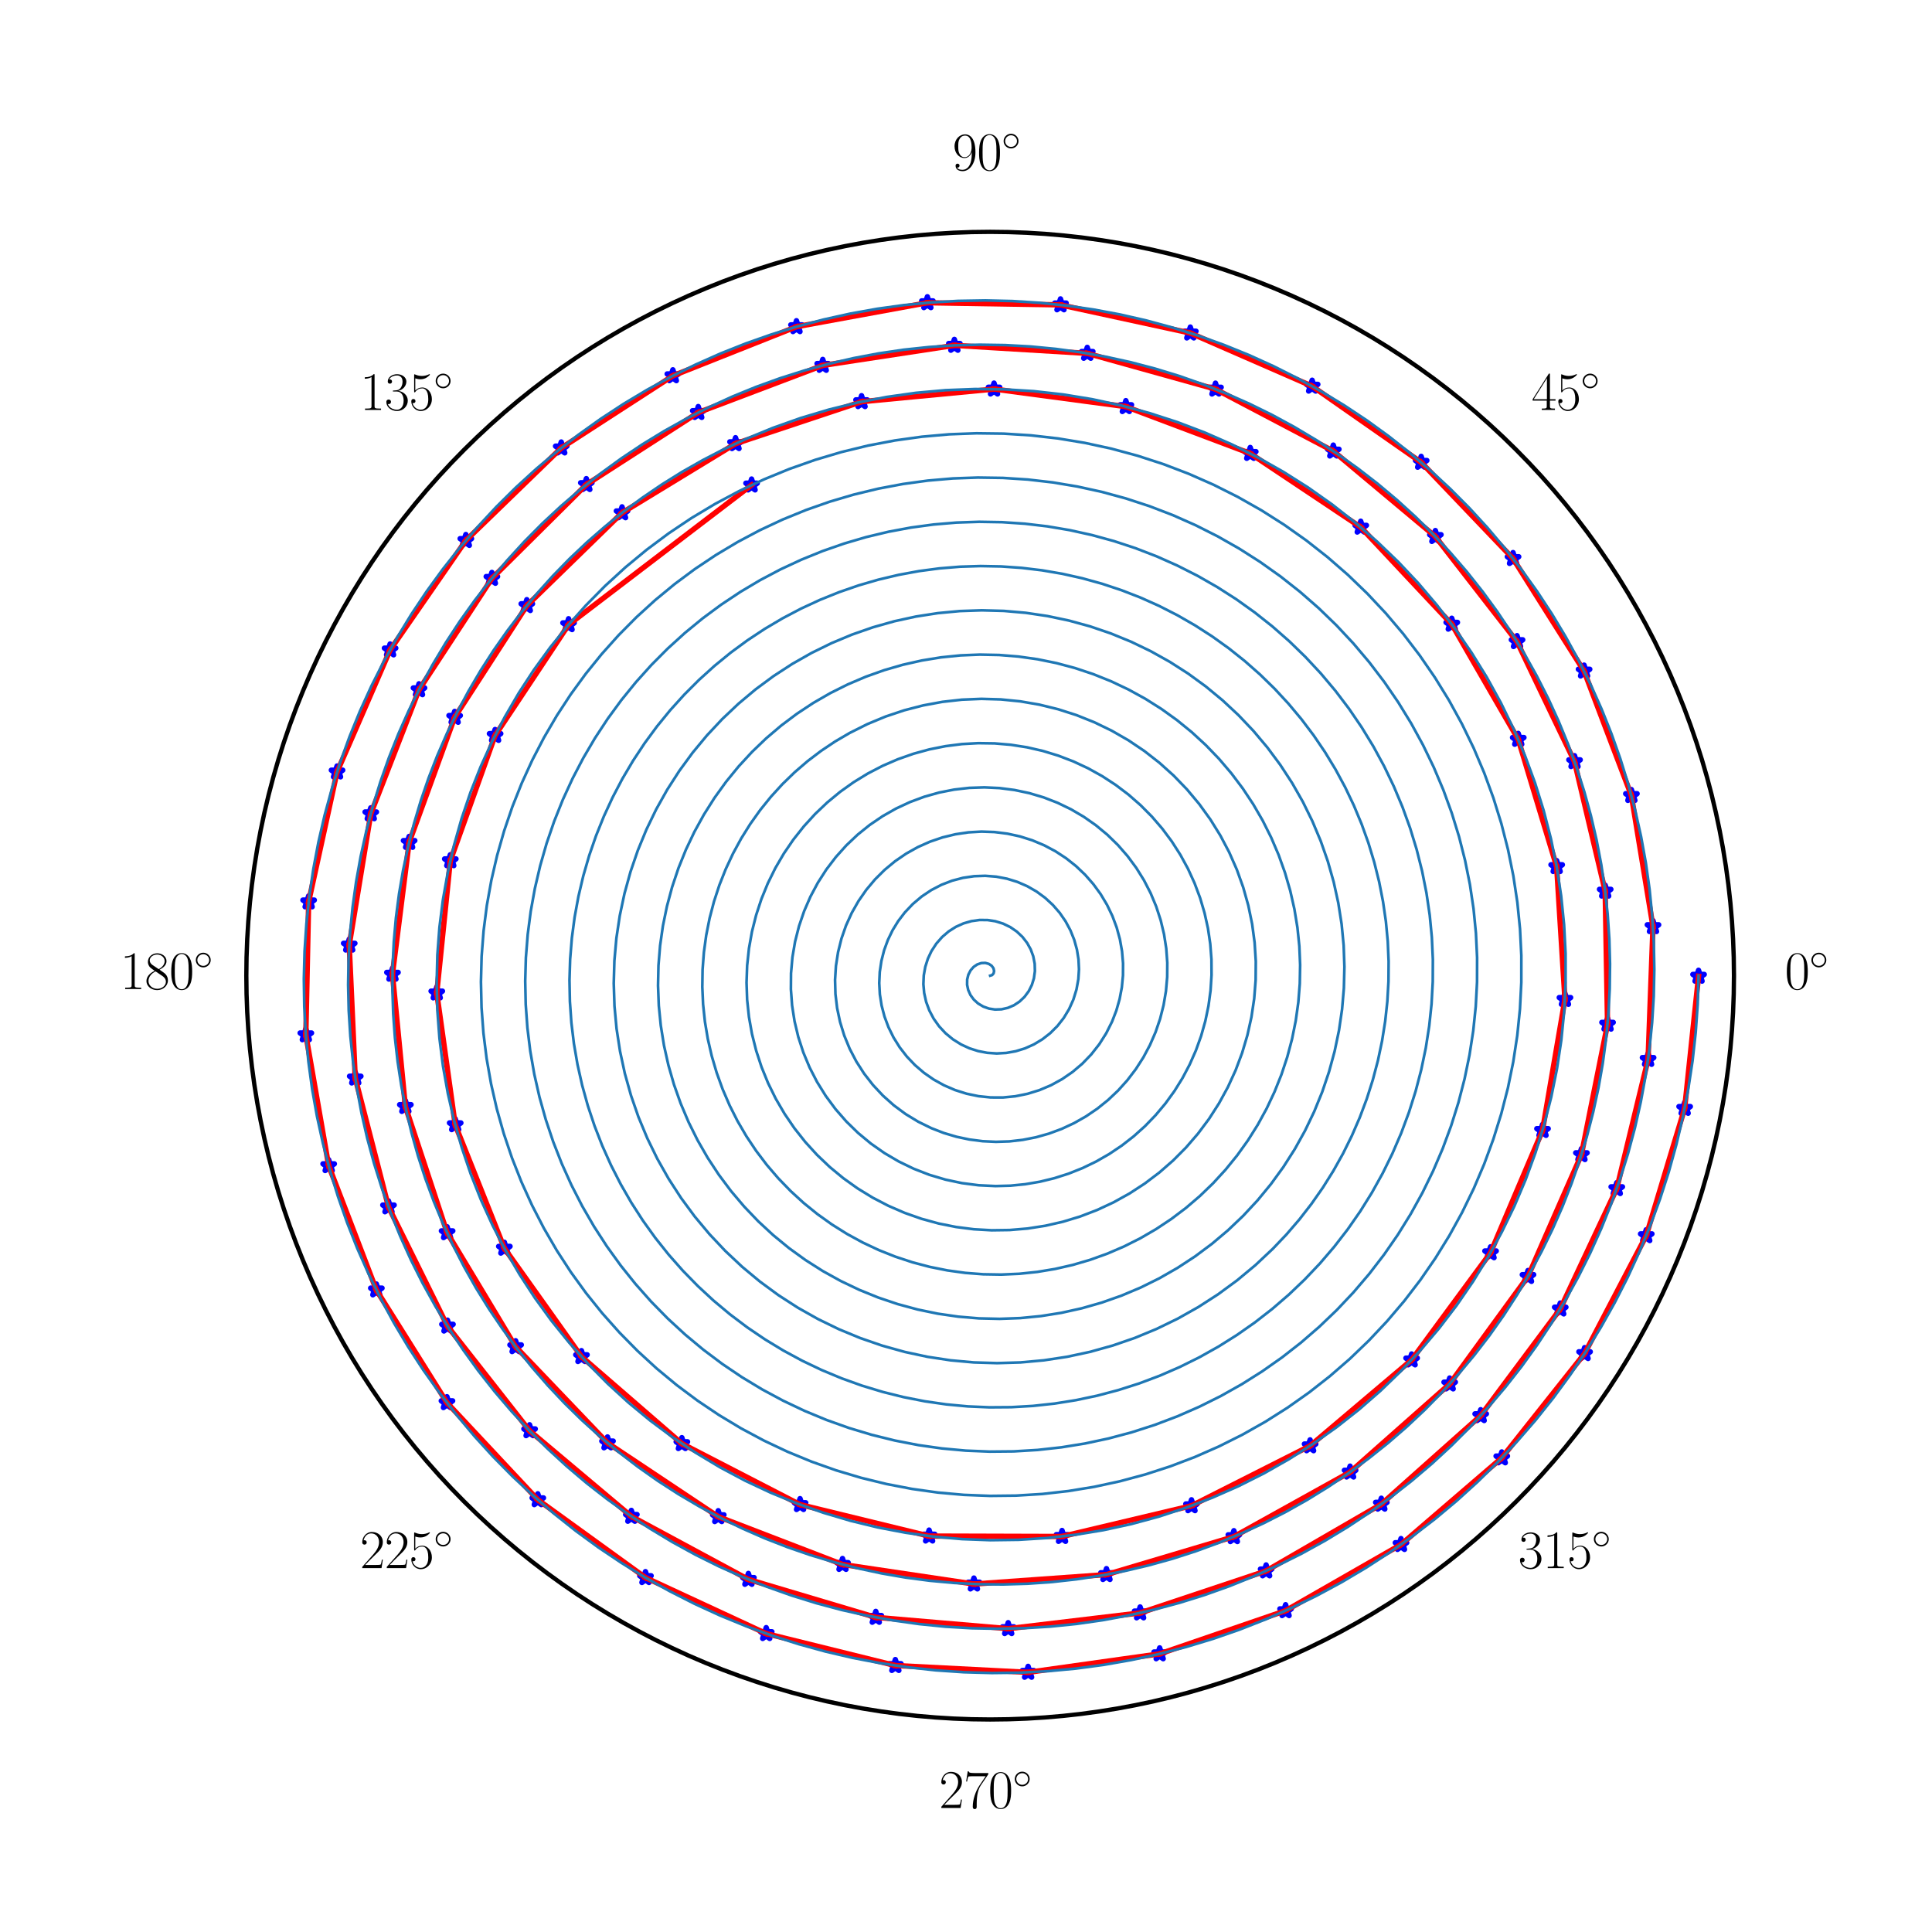<?xml version="1.0" encoding="utf-8" standalone="no"?>
<!DOCTYPE svg PUBLIC "-//W3C//DTD SVG 1.1//EN"
  "http://www.w3.org/Graphics/SVG/1.1/DTD/svg11.dtd">
<svg xmlns:xlink="http://www.w3.org/1999/xlink" width="360pt" height="360pt" viewBox="0 0 360 360" xmlns="http://www.w3.org/2000/svg" version="1.1">
 <defs>
  <style type="text/css">*{stroke-linejoin: round; stroke-linecap: butt}</style>
 </defs>
 <g id="figure_1">
  <g id="patch_1">
   <path d="M 0 360 
L 360 360 
L 360 0 
L 0 0 
z
" style="fill: #ffffff"/>
  </g>
  <g id="axes_1">
   <g id="patch_2">
    <path d="M 323.1 181.8 
C 323.1 163.599 319.515 145.575 312.55 128.76 
C 305.585 111.945 295.375 96.665 282.505 83.795 
C 269.635 70.925 254.355 60.715 237.54 53.75 
C 220.725 46.785 202.701 43.2 184.5 43.2 
C 166.299 43.2 148.275 46.785 131.46 53.75 
C 114.645 60.715 99.365 70.925 86.495 83.795 
C 73.625 96.665 63.415 111.945 56.45 128.76 
C 49.485 145.575 45.9 163.599 45.9 181.8 
C 45.9 200.001 49.485 218.025 56.45 234.84 
C 63.415 251.655 73.625 266.935 86.495 279.805 
C 99.365 292.675 114.645 302.885 131.46 309.85 
C 148.275 316.815 166.299 320.4 184.5 320.4 
C 202.701 320.4 220.725 316.815 237.54 309.85 
C 254.355 302.885 269.635 292.675 282.505 279.805 
C 295.375 266.935 305.585 251.655 312.55 234.84 
C 319.515 218.025 323.1 200.001 323.1 181.8 
M 184.5 181.8 
C 184.5 181.8 184.5 181.8 184.5 181.8 
C 184.5 181.8 184.5 181.8 184.5 181.8 
C 184.5 181.8 184.5 181.8 184.5 181.8 
C 184.5 181.8 184.5 181.8 184.5 181.8 
C 184.5 181.8 184.5 181.8 184.5 181.8 
C 184.5 181.8 184.5 181.8 184.5 181.8 
C 184.5 181.8 184.5 181.8 184.5 181.8 
C 184.5 181.8 184.5 181.8 184.5 181.8 
C 184.5 181.8 184.5 181.8 184.5 181.8 
C 184.5 181.8 184.5 181.8 184.5 181.8 
C 184.5 181.8 184.5 181.8 184.5 181.8 
C 184.5 181.8 184.5 181.8 184.5 181.8 
C 184.5 181.8 184.5 181.8 184.5 181.8 
C 184.5 181.8 184.5 181.8 184.5 181.8 
C 184.5 181.8 184.5 181.8 184.5 181.8 
C 184.5 181.8 184.5 181.8 184.5 181.8 
z
" style="fill: #ffffff"/>
   </g>
   <g id="PathCollection_1">
    <defs>
     <path id="m85f2ad193c" d="M 0 -1.118 
L -0.251 -0.345 
L -1.063 -0.345 
L -0.406 0.132 
L -0.657 0.905 
L -0 0.427 
L 0.657 0.905 
L 0.406 0.132 
L 1.063 -0.345 
L 0.251 -0.345 
z
" style="stroke: #0000ff"/>
    </defs>
    <g clip-path="url(#p7ef3f4b93a)">
     <use xlink:href="#m85f2ad193c" x="140.046" y="90.378" style="fill: #0000ff; stroke: #0000ff"/>
    </g>
   </g>
   <g id="PathCollection_2">
    <g clip-path="url(#p7ef3f4b93a)">
     <use xlink:href="#m85f2ad193c" x="105.943" y="116.406" style="fill: #0000ff; stroke: #0000ff"/>
    </g>
   </g>
   <g id="PathCollection_3">
    <g clip-path="url(#p7ef3f4b93a)">
     <use xlink:href="#m85f2ad193c" x="92.252" y="137.045" style="fill: #0000ff; stroke: #0000ff"/>
    </g>
   </g>
   <g id="PathCollection_4">
    <g clip-path="url(#p7ef3f4b93a)">
     <use xlink:href="#m85f2ad193c" x="83.904" y="160.39" style="fill: #0000ff; stroke: #0000ff"/>
    </g>
   </g>
   <g id="PathCollection_5">
    <g clip-path="url(#p7ef3f4b93a)">
     <use xlink:href="#m85f2ad193c" x="81.384" y="185.028" style="fill: #0000ff; stroke: #0000ff"/>
    </g>
   </g>
   <g id="PathCollection_6">
    <g clip-path="url(#p7ef3f4b93a)">
     <use xlink:href="#m85f2ad193c" x="84.817" y="209.581" style="fill: #0000ff; stroke: #0000ff"/>
    </g>
   </g>
   <g id="PathCollection_7">
    <g clip-path="url(#p7ef3f4b93a)">
     <use xlink:href="#m85f2ad193c" x="93.978" y="232.588" style="fill: #0000ff; stroke: #0000ff"/>
    </g>
   </g>
   <g id="PathCollection_8">
    <g clip-path="url(#p7ef3f4b93a)">
     <use xlink:href="#m85f2ad193c" x="108.345" y="252.788" style="fill: #0000ff; stroke: #0000ff"/>
    </g>
   </g>
   <g id="PathCollection_9">
    <g clip-path="url(#p7ef3f4b93a)">
     <use xlink:href="#m85f2ad193c" x="127.055" y="269.002" style="fill: #0000ff; stroke: #0000ff"/>
    </g>
   </g>
   <g id="PathCollection_10">
    <g clip-path="url(#p7ef3f4b93a)">
     <use xlink:href="#m85f2ad193c" x="149.079" y="280.363" style="fill: #0000ff; stroke: #0000ff"/>
    </g>
   </g>
   <g id="PathCollection_11">
    <g clip-path="url(#p7ef3f4b93a)">
     <use xlink:href="#m85f2ad193c" x="173.125" y="286.227" style="fill: #0000ff; stroke: #0000ff"/>
    </g>
   </g>
   <g id="PathCollection_12">
    <g clip-path="url(#p7ef3f4b93a)">
     <use xlink:href="#m85f2ad193c" x="197.896" y="286.3" style="fill: #0000ff; stroke: #0000ff"/>
    </g>
   </g>
   <g id="PathCollection_13">
    <g clip-path="url(#p7ef3f4b93a)">
     <use xlink:href="#m85f2ad193c" x="222.019" y="280.579" style="fill: #0000ff; stroke: #0000ff"/>
    </g>
   </g>
   <g id="PathCollection_14">
    <g clip-path="url(#p7ef3f4b93a)">
     <use xlink:href="#m85f2ad193c" x="244.117" y="269.412" style="fill: #0000ff; stroke: #0000ff"/>
    </g>
   </g>
   <g id="PathCollection_15">
    <g clip-path="url(#p7ef3f4b93a)">
     <use xlink:href="#m85f2ad193c" x="263.034" y="253.408" style="fill: #0000ff; stroke: #0000ff"/>
    </g>
   </g>
   <g id="PathCollection_16">
    <g clip-path="url(#p7ef3f4b93a)">
     <use xlink:href="#m85f2ad193c" x="277.74" y="233.442" style="fill: #0000ff; stroke: #0000ff"/>
    </g>
   </g>
   <g id="PathCollection_17">
    <g clip-path="url(#p7ef3f4b93a)">
     <use xlink:href="#m85f2ad193c" x="287.424" y="210.651" style="fill: #0000ff; stroke: #0000ff"/>
    </g>
   </g>
   <g id="PathCollection_18">
    <g clip-path="url(#p7ef3f4b93a)">
     <use xlink:href="#m85f2ad193c" x="291.604" y="186.226" style="fill: #0000ff; stroke: #0000ff"/>
    </g>
   </g>
   <g id="PathCollection_19">
    <g clip-path="url(#p7ef3f4b93a)">
     <use xlink:href="#m85f2ad193c" x="290.061" y="161.476" style="fill: #0000ff; stroke: #0000ff"/>
    </g>
   </g>
   <g id="PathCollection_20">
    <g clip-path="url(#p7ef3f4b93a)">
     <use xlink:href="#m85f2ad193c" x="282.902" y="137.773" style="fill: #0000ff; stroke: #0000ff"/>
    </g>
   </g>
   <g id="PathCollection_21">
    <g clip-path="url(#p7ef3f4b93a)">
     <use xlink:href="#m85f2ad193c" x="270.514" y="116.316" style="fill: #0000ff; stroke: #0000ff"/>
    </g>
   </g>
   <g id="PathCollection_22">
    <g clip-path="url(#p7ef3f4b93a)">
     <use xlink:href="#m85f2ad193c" x="253.554" y="98.234" style="fill: #0000ff; stroke: #0000ff"/>
    </g>
   </g>
   <g id="PathCollection_23">
    <g clip-path="url(#p7ef3f4b93a)">
     <use xlink:href="#m85f2ad193c" x="232.964" y="84.495" style="fill: #0000ff; stroke: #0000ff"/>
    </g>
   </g>
   <g id="PathCollection_24">
    <g clip-path="url(#p7ef3f4b93a)">
     <use xlink:href="#m85f2ad193c" x="209.785" y="75.768" style="fill: #0000ff; stroke: #0000ff"/>
    </g>
   </g>
   <g id="PathCollection_25">
    <g clip-path="url(#p7ef3f4b93a)">
     <use xlink:href="#m85f2ad193c" x="185.221" y="72.499" style="fill: #0000ff; stroke: #0000ff"/>
    </g>
   </g>
   <g id="PathCollection_26">
    <g clip-path="url(#p7ef3f4b93a)">
     <use xlink:href="#m85f2ad193c" x="160.538" y="74.849" style="fill: #0000ff; stroke: #0000ff"/>
    </g>
   </g>
   <g id="PathCollection_27">
    <g clip-path="url(#p7ef3f4b93a)">
     <use xlink:href="#m85f2ad193c" x="137.054" y="82.671" style="fill: #0000ff; stroke: #0000ff"/>
    </g>
   </g>
   <g id="PathCollection_28">
    <g clip-path="url(#p7ef3f4b93a)">
     <use xlink:href="#m85f2ad193c" x="115.906" y="95.557" style="fill: #0000ff; stroke: #0000ff"/>
    </g>
   </g>
   <g id="PathCollection_29">
    <g clip-path="url(#p7ef3f4b93a)">
     <use xlink:href="#m85f2ad193c" x="98.163" y="112.851" style="fill: #0000ff; stroke: #0000ff"/>
    </g>
   </g>
   <g id="PathCollection_30">
    <g clip-path="url(#p7ef3f4b93a)">
     <use xlink:href="#m85f2ad193c" x="84.715" y="133.673" style="fill: #0000ff; stroke: #0000ff"/>
    </g>
   </g>
   <g id="PathCollection_31">
    <g clip-path="url(#p7ef3f4b93a)">
     <use xlink:href="#m85f2ad193c" x="76.231" y="156.975" style="fill: #0000ff; stroke: #0000ff"/>
    </g>
   </g>
   <g id="PathCollection_32">
    <g clip-path="url(#p7ef3f4b93a)">
     <use xlink:href="#m85f2ad193c" x="73.128" y="181.534" style="fill: #0000ff; stroke: #0000ff"/>
    </g>
   </g>
   <g id="PathCollection_33">
    <g clip-path="url(#p7ef3f4b93a)">
     <use xlink:href="#m85f2ad193c" x="75.53" y="206.18" style="fill: #0000ff; stroke: #0000ff"/>
    </g>
   </g>
   <g id="PathCollection_34">
    <g clip-path="url(#p7ef3f4b93a)">
     <use xlink:href="#m85f2ad193c" x="83.309" y="229.7" style="fill: #0000ff; stroke: #0000ff"/>
    </g>
   </g>
   <g id="PathCollection_35">
    <g clip-path="url(#p7ef3f4b93a)">
     <use xlink:href="#m85f2ad193c" x="96.075" y="250.94" style="fill: #0000ff; stroke: #0000ff"/>
    </g>
   </g>
   <g id="PathCollection_36">
    <g clip-path="url(#p7ef3f4b93a)">
     <use xlink:href="#m85f2ad193c" x="113.198" y="268.866" style="fill: #0000ff; stroke: #0000ff"/>
    </g>
   </g>
   <g id="PathCollection_37">
    <g clip-path="url(#p7ef3f4b93a)">
     <use xlink:href="#m85f2ad193c" x="133.837" y="282.612" style="fill: #0000ff; stroke: #0000ff"/>
    </g>
   </g>
   <g id="PathCollection_38">
    <g clip-path="url(#p7ef3f4b93a)">
     <use xlink:href="#m85f2ad193c" x="156.988" y="291.518" style="fill: #0000ff; stroke: #0000ff"/>
    </g>
   </g>
   <g id="PathCollection_39">
    <g clip-path="url(#p7ef3f4b93a)">
     <use xlink:href="#m85f2ad193c" x="181.474" y="295.162" style="fill: #0000ff; stroke: #0000ff"/>
    </g>
   </g>
   <g id="PathCollection_40">
    <g clip-path="url(#p7ef3f4b93a)">
     <use xlink:href="#m85f2ad193c" x="206.174" y="293.404" style="fill: #0000ff; stroke: #0000ff"/>
    </g>
   </g>
   <g id="PathCollection_41">
    <g clip-path="url(#p7ef3f4b93a)">
     <use xlink:href="#m85f2ad193c" x="229.912" y="286.338" style="fill: #0000ff; stroke: #0000ff"/>
    </g>
   </g>
   <g id="PathCollection_42">
    <g clip-path="url(#p7ef3f4b93a)">
     <use xlink:href="#m85f2ad193c" x="251.568" y="274.307" style="fill: #0000ff; stroke: #0000ff"/>
    </g>
   </g>
   <g id="PathCollection_43">
    <g clip-path="url(#p7ef3f4b93a)">
     <use xlink:href="#m85f2ad193c" x="270.125" y="257.887" style="fill: #0000ff; stroke: #0000ff"/>
    </g>
   </g>
   <g id="PathCollection_44">
    <g clip-path="url(#p7ef3f4b93a)">
     <use xlink:href="#m85f2ad193c" x="284.718" y="237.856" style="fill: #0000ff; stroke: #0000ff"/>
    </g>
   </g>
   <g id="PathCollection_45">
    <g clip-path="url(#p7ef3f4b93a)">
     <use xlink:href="#m85f2ad193c" x="294.675" y="215.156" style="fill: #0000ff; stroke: #0000ff"/>
    </g>
   </g>
   <g id="PathCollection_46">
    <g clip-path="url(#p7ef3f4b93a)">
     <use xlink:href="#m85f2ad193c" x="299.542" y="190.848" style="fill: #0000ff; stroke: #0000ff"/>
    </g>
   </g>
   <g id="PathCollection_47">
    <g clip-path="url(#p7ef3f4b93a)">
     <use xlink:href="#m85f2ad193c" x="299.103" y="166.057" style="fill: #0000ff; stroke: #0000ff"/>
    </g>
   </g>
   <g id="PathCollection_48">
    <g clip-path="url(#p7ef3f4b93a)">
     <use xlink:href="#m85f2ad193c" x="293.39" y="141.927" style="fill: #0000ff; stroke: #0000ff"/>
    </g>
   </g>
   <g id="PathCollection_49">
    <g clip-path="url(#p7ef3f4b93a)">
     <use xlink:href="#m85f2ad193c" x="282.676" y="119.561" style="fill: #0000ff; stroke: #0000ff"/>
    </g>
   </g>
   <g id="PathCollection_50">
    <g clip-path="url(#p7ef3f4b93a)">
     <use xlink:href="#m85f2ad193c" x="267.459" y="99.975" style="fill: #0000ff; stroke: #0000ff"/>
    </g>
   </g>
   <g id="PathCollection_51">
    <g clip-path="url(#p7ef3f4b93a)">
     <use xlink:href="#m85f2ad193c" x="248.44" y="84.054" style="fill: #0000ff; stroke: #0000ff"/>
    </g>
   </g>
   <g id="PathCollection_52">
    <g clip-path="url(#p7ef3f4b93a)">
     <use xlink:href="#m85f2ad193c" x="226.487" y="72.507" style="fill: #0000ff; stroke: #0000ff"/>
    </g>
   </g>
   <g id="PathCollection_53">
    <g clip-path="url(#p7ef3f4b93a)">
     <use xlink:href="#m85f2ad193c" x="202.592" y="65.844" style="fill: #0000ff; stroke: #0000ff"/>
    </g>
   </g>
   <g id="PathCollection_54">
    <g clip-path="url(#p7ef3f4b93a)">
     <use xlink:href="#m85f2ad193c" x="177.831" y="64.352" style="fill: #0000ff; stroke: #0000ff"/>
    </g>
   </g>
   <g id="PathCollection_55">
    <g clip-path="url(#p7ef3f4b93a)">
     <use xlink:href="#m85f2ad193c" x="153.308" y="68.086" style="fill: #0000ff; stroke: #0000ff"/>
    </g>
   </g>
   <g id="PathCollection_56">
    <g clip-path="url(#p7ef3f4b93a)">
     <use xlink:href="#m85f2ad193c" x="130.109" y="76.869" style="fill: #0000ff; stroke: #0000ff"/>
    </g>
   </g>
   <g id="PathCollection_57">
    <g clip-path="url(#p7ef3f4b93a)">
     <use xlink:href="#m85f2ad193c" x="109.255" y="90.299" style="fill: #0000ff; stroke: #0000ff"/>
    </g>
   </g>
   <g id="PathCollection_58">
    <g clip-path="url(#p7ef3f4b93a)">
     <use xlink:href="#m85f2ad193c" x="91.655" y="107.777" style="fill: #0000ff; stroke: #0000ff"/>
    </g>
   </g>
   <g id="PathCollection_59">
    <g clip-path="url(#p7ef3f4b93a)">
     <use xlink:href="#m85f2ad193c" x="78.072" y="128.529" style="fill: #0000ff; stroke: #0000ff"/>
    </g>
   </g>
   <g id="PathCollection_60">
    <g clip-path="url(#p7ef3f4b93a)">
     <use xlink:href="#m85f2ad193c" x="69.085" y="151.643" style="fill: #0000ff; stroke: #0000ff"/>
    </g>
   </g>
   <g id="PathCollection_61">
    <g clip-path="url(#p7ef3f4b93a)">
     <use xlink:href="#m85f2ad193c" x="65.073" y="176.114" style="fill: #0000ff; stroke: #0000ff"/>
    </g>
   </g>
   <g id="PathCollection_62">
    <g clip-path="url(#p7ef3f4b93a)">
     <use xlink:href="#m85f2ad193c" x="66.194" y="200.883" style="fill: #0000ff; stroke: #0000ff"/>
    </g>
   </g>
   <g id="PathCollection_63">
    <g clip-path="url(#p7ef3f4b93a)">
     <use xlink:href="#m85f2ad193c" x="72.388" y="224.888" style="fill: #0000ff; stroke: #0000ff"/>
    </g>
   </g>
   <g id="PathCollection_64">
    <g clip-path="url(#p7ef3f4b93a)">
     <use xlink:href="#m85f2ad193c" x="83.377" y="247.106" style="fill: #0000ff; stroke: #0000ff"/>
    </g>
   </g>
   <g id="PathCollection_65">
    <g clip-path="url(#p7ef3f4b93a)">
     <use xlink:href="#m85f2ad193c" x="98.68" y="266.6" style="fill: #0000ff; stroke: #0000ff"/>
    </g>
   </g>
   <g id="PathCollection_66">
    <g clip-path="url(#p7ef3f4b93a)">
     <use xlink:href="#m85f2ad193c" x="117.641" y="282.553" style="fill: #0000ff; stroke: #0000ff"/>
    </g>
   </g>
   <g id="PathCollection_67">
    <g clip-path="url(#p7ef3f4b93a)">
     <use xlink:href="#m85f2ad193c" x="139.451" y="294.303" style="fill: #0000ff; stroke: #0000ff"/>
    </g>
   </g>
   <g id="PathCollection_68">
    <g clip-path="url(#p7ef3f4b93a)">
     <use xlink:href="#m85f2ad193c" x="163.189" y="301.372" style="fill: #0000ff; stroke: #0000ff"/>
    </g>
   </g>
   <g id="PathCollection_69">
    <g clip-path="url(#p7ef3f4b93a)">
     <use xlink:href="#m85f2ad193c" x="187.862" y="303.477" style="fill: #0000ff; stroke: #0000ff"/>
    </g>
   </g>
   <g id="PathCollection_70">
    <g clip-path="url(#p7ef3f4b93a)">
     <use xlink:href="#m85f2ad193c" x="212.445" y="300.547" style="fill: #0000ff; stroke: #0000ff"/>
    </g>
   </g>
   <g id="PathCollection_71">
    <g clip-path="url(#p7ef3f4b93a)">
     <use xlink:href="#m85f2ad193c" x="235.924" y="292.717" style="fill: #0000ff; stroke: #0000ff"/>
    </g>
   </g>
   <g id="PathCollection_72">
    <g clip-path="url(#p7ef3f4b93a)">
     <use xlink:href="#m85f2ad193c" x="257.388" y="280.286" style="fill: #0000ff; stroke: #0000ff"/>
    </g>
   </g>
   <g id="PathCollection_73">
    <g clip-path="url(#p7ef3f4b93a)">
     <use xlink:href="#m85f2ad193c" x="275.904" y="263.792" style="fill: #0000ff; stroke: #0000ff"/>
    </g>
   </g>
   <g id="PathCollection_74">
    <g clip-path="url(#p7ef3f4b93a)">
     <use xlink:href="#m85f2ad193c" x="290.725" y="243.92" style="fill: #0000ff; stroke: #0000ff"/>
    </g>
   </g>
   <g id="PathCollection_75">
    <g clip-path="url(#p7ef3f4b93a)">
     <use xlink:href="#m85f2ad193c" x="301.259" y="221.489" style="fill: #0000ff; stroke: #0000ff"/>
    </g>
   </g>
   <g id="PathCollection_76">
    <g clip-path="url(#p7ef3f4b93a)">
     <use xlink:href="#m85f2ad193c" x="307.094" y="197.412" style="fill: #0000ff; stroke: #0000ff"/>
    </g>
   </g>
   <g id="PathCollection_77">
    <g clip-path="url(#p7ef3f4b93a)">
     <use xlink:href="#m85f2ad193c" x="308.01" y="172.665" style="fill: #0000ff; stroke: #0000ff"/>
    </g>
   </g>
   <g id="PathCollection_78">
    <g clip-path="url(#p7ef3f4b93a)">
     <use xlink:href="#m85f2ad193c" x="303.985" y="148.238" style="fill: #0000ff; stroke: #0000ff"/>
    </g>
   </g>
   <g id="PathCollection_79">
    <g clip-path="url(#p7ef3f4b93a)">
     <use xlink:href="#m85f2ad193c" x="295.17" y="125.049" style="fill: #0000ff; stroke: #0000ff"/>
    </g>
   </g>
   <g id="PathCollection_80">
    <g clip-path="url(#p7ef3f4b93a)">
     <use xlink:href="#m85f2ad193c" x="281.933" y="104.079" style="fill: #0000ff; stroke: #0000ff"/>
    </g>
   </g>
   <g id="PathCollection_81">
    <g clip-path="url(#p7ef3f4b93a)">
     <use xlink:href="#m85f2ad193c" x="264.813" y="86.151" style="fill: #0000ff; stroke: #0000ff"/>
    </g>
   </g>
   <g id="PathCollection_82">
    <g clip-path="url(#p7ef3f4b93a)">
     <use xlink:href="#m85f2ad193c" x="244.499" y="71.963" style="fill: #0000ff; stroke: #0000ff"/>
    </g>
   </g>
   <g id="PathCollection_83">
    <g clip-path="url(#p7ef3f4b93a)">
     <use xlink:href="#m85f2ad193c" x="221.798" y="62.059" style="fill: #0000ff; stroke: #0000ff"/>
    </g>
   </g>
   <g id="PathCollection_84">
    <g clip-path="url(#p7ef3f4b93a)">
     <use xlink:href="#m85f2ad193c" x="197.605" y="56.81" style="fill: #0000ff; stroke: #0000ff"/>
    </g>
   </g>
   <g id="PathCollection_85">
    <g clip-path="url(#p7ef3f4b93a)">
     <use xlink:href="#m85f2ad193c" x="172.801" y="56.41" style="fill: #0000ff; stroke: #0000ff"/>
    </g>
   </g>
   <g id="PathCollection_86">
    <g clip-path="url(#p7ef3f4b93a)">
     <use xlink:href="#m85f2ad193c" x="148.411" y="60.877" style="fill: #0000ff; stroke: #0000ff"/>
    </g>
   </g>
   <g id="PathCollection_87">
    <g clip-path="url(#p7ef3f4b93a)">
     <use xlink:href="#m85f2ad193c" x="125.376" y="70.022" style="fill: #0000ff; stroke: #0000ff"/>
    </g>
   </g>
   <g id="PathCollection_88">
    <g clip-path="url(#p7ef3f4b93a)">
     <use xlink:href="#m85f2ad193c" x="104.577" y="83.477" style="fill: #0000ff; stroke: #0000ff"/>
    </g>
   </g>
   <g id="PathCollection_89">
    <g clip-path="url(#p7ef3f4b93a)">
     <use xlink:href="#m85f2ad193c" x="86.802" y="100.712" style="fill: #0000ff; stroke: #0000ff"/>
    </g>
   </g>
   <g id="PathCollection_90">
    <g clip-path="url(#p7ef3f4b93a)">
     <use xlink:href="#m85f2ad193c" x="72.686" y="121.112" style="fill: #0000ff; stroke: #0000ff"/>
    </g>
   </g>
   <g id="PathCollection_91">
    <g clip-path="url(#p7ef3f4b93a)">
     <use xlink:href="#m85f2ad193c" x="62.801" y="143.852" style="fill: #0000ff; stroke: #0000ff"/>
    </g>
   </g>
   <g id="PathCollection_92">
    <g clip-path="url(#p7ef3f4b93a)">
     <use xlink:href="#m85f2ad193c" x="57.507" y="168.062" style="fill: #0000ff; stroke: #0000ff"/>
    </g>
   </g>
   <g id="PathCollection_93">
    <g clip-path="url(#p7ef3f4b93a)">
     <use xlink:href="#m85f2ad193c" x="56.987" y="192.824" style="fill: #0000ff; stroke: #0000ff"/>
    </g>
   </g>
   <g id="PathCollection_94">
    <g clip-path="url(#p7ef3f4b93a)">
     <use xlink:href="#m85f2ad193c" x="61.243" y="217.208" style="fill: #0000ff; stroke: #0000ff"/>
    </g>
   </g>
   <g id="PathCollection_95">
    <g clip-path="url(#p7ef3f4b93a)">
     <use xlink:href="#m85f2ad193c" x="70.126" y="240.365" style="fill: #0000ff; stroke: #0000ff"/>
    </g>
   </g>
   <g id="PathCollection_96">
    <g clip-path="url(#p7ef3f4b93a)">
     <use xlink:href="#m85f2ad193c" x="83.283" y="261.372" style="fill: #0000ff; stroke: #0000ff"/>
    </g>
   </g>
   <g id="PathCollection_97">
    <g clip-path="url(#p7ef3f4b93a)">
     <use xlink:href="#m85f2ad193c" x="100.211" y="279.457" style="fill: #0000ff; stroke: #0000ff"/>
    </g>
   </g>
   <g id="PathCollection_98">
    <g clip-path="url(#p7ef3f4b93a)">
     <use xlink:href="#m85f2ad193c" x="120.269" y="293.966" style="fill: #0000ff; stroke: #0000ff"/>
    </g>
   </g>
   <g id="PathCollection_99">
    <g clip-path="url(#p7ef3f4b93a)">
     <use xlink:href="#m85f2ad193c" x="142.772" y="304.4" style="fill: #0000ff; stroke: #0000ff"/>
    </g>
   </g>
   <g id="PathCollection_100">
    <g clip-path="url(#p7ef3f4b93a)">
     <use xlink:href="#m85f2ad193c" x="166.835" y="310.35" style="fill: #0000ff; stroke: #0000ff"/>
    </g>
   </g>
   <g id="PathCollection_101">
    <g clip-path="url(#p7ef3f4b93a)">
     <use xlink:href="#m85f2ad193c" x="191.574" y="311.616" style="fill: #0000ff; stroke: #0000ff"/>
    </g>
   </g>
   <g id="PathCollection_102">
    <g clip-path="url(#p7ef3f4b93a)">
     <use xlink:href="#m85f2ad193c" x="216.088" y="308.171" style="fill: #0000ff; stroke: #0000ff"/>
    </g>
   </g>
   <g id="PathCollection_103">
    <g clip-path="url(#p7ef3f4b93a)">
     <use xlink:href="#m85f2ad193c" x="239.55" y="300.131" style="fill: #0000ff; stroke: #0000ff"/>
    </g>
   </g>
   <g id="PathCollection_104">
    <g clip-path="url(#p7ef3f4b93a)">
     <use xlink:href="#m85f2ad193c" x="261.053" y="287.807" style="fill: #0000ff; stroke: #0000ff"/>
    </g>
   </g>
   <g id="PathCollection_105">
    <g clip-path="url(#p7ef3f4b93a)">
     <use xlink:href="#m85f2ad193c" x="279.832" y="271.66" style="fill: #0000ff; stroke: #0000ff"/>
    </g>
   </g>
   <g id="PathCollection_106">
    <g clip-path="url(#p7ef3f4b93a)">
     <use xlink:href="#m85f2ad193c" x="295.262" y="252.227" style="fill: #0000ff; stroke: #0000ff"/>
    </g>
   </g>
   <g id="PathCollection_107">
    <g clip-path="url(#p7ef3f4b93a)">
     <use xlink:href="#m85f2ad193c" x="306.752" y="230.255" style="fill: #0000ff; stroke: #0000ff"/>
    </g>
   </g>
   <g id="PathCollection_108">
    <g clip-path="url(#p7ef3f4b93a)">
     <use xlink:href="#m85f2ad193c" x="313.909" y="206.534" style="fill: #0000ff; stroke: #0000ff"/>
    </g>
   </g>
   <g id="PathCollection_109">
    <g clip-path="url(#p7ef3f4b93a)">
     <use xlink:href="#m85f2ad193c" x="316.499" y="181.913" style="fill: #0000ff; stroke: #0000ff"/>
    </g>
   </g>
   <g id="matplotlib.axis_1">
    <g id="xtick_1">
     <g id="text_1">
      <!-- $0^\circ$ -->
      <g transform="translate(332.568 184.291) scale(0.1 -0.1)">
       <defs>
        <path id="CMR17-30" d="M 2688 2025 
C 2688 2416 2682 3080 2413 3591 
C 2176 4039 1798 4198 1466 4198 
C 1158 4198 768 4058 525 3597 
C 269 3118 243 2524 243 2025 
C 243 1661 250 1106 448 619 
C 723 -39 1216 -128 1466 -128 
C 1760 -128 2208 -7 2470 600 
C 2662 1042 2688 1559 2688 2025 
z
M 1466 -26 
C 1056 -26 813 325 723 812 
C 653 1188 653 1738 653 2096 
C 653 2588 653 2997 736 3387 
C 858 3929 1216 4096 1466 4096 
C 1728 4096 2067 3923 2189 3400 
C 2272 3036 2278 2607 2278 2096 
C 2278 1680 2278 1169 2202 792 
C 2067 95 1690 -26 1466 -26 
z
" transform="scale(0.016)"/>
        <path id="CMSY10-e" d="M 2842 1600 
C 2842 2277 2272 2828 1600 2828 
C 909 2828 352 2264 352 1600 
C 352 930 909 372 1600 372 
C 2272 372 2842 923 2842 1600 
z
M 1600 628 
C 1043 628 608 1070 608 1600 
C 608 2130 1050 2572 1600 2572 
C 2131 2572 2586 2142 2586 1600 
C 2586 1058 2131 628 1600 628 
z
" transform="scale(0.016)"/>
       </defs>
       <use xlink:href="#CMR17-30" transform="scale(0.996)"/>
       <use xlink:href="#CMSY10-e" transform="translate(45.69 36.154) scale(0.697)"/>
      </g>
     </g>
    </g>
    <g id="xtick_2">
     <g id="text_2">
      <!-- $45^\circ$ -->
      <g transform="translate(285.382 76.386) scale(0.1 -0.1)">
       <defs>
        <path id="CMR17-34" d="M 2150 4122 
C 2150 4256 2144 4256 2029 4256 
L 128 1254 
L 128 1088 
L 1779 1088 
L 1779 457 
C 1779 224 1766 160 1318 160 
L 1197 160 
L 1197 0 
C 1402 0 1747 0 1965 0 
C 2182 0 2528 0 2733 0 
L 2733 160 
L 2611 160 
C 2163 160 2150 224 2150 457 
L 2150 1088 
L 2803 1088 
L 2803 1254 
L 2150 1254 
L 2150 4122 
z
M 1798 3703 
L 1798 1254 
L 256 1254 
L 1798 3703 
z
" transform="scale(0.016)"/>
        <path id="CMR17-35" d="M 730 3692 
C 794 3666 1056 3584 1325 3584 
C 1920 3584 2246 3911 2432 4100 
C 2432 4157 2432 4192 2394 4192 
C 2387 4192 2374 4192 2323 4163 
C 2099 4058 1837 3973 1517 3973 
C 1325 3973 1037 3999 723 4139 
C 653 4171 640 4171 634 4171 
C 602 4171 595 4164 595 4037 
L 595 2203 
C 595 2089 595 2057 659 2057 
C 691 2057 704 2070 736 2114 
C 941 2401 1222 2522 1542 2522 
C 1766 2522 2246 2382 2246 1289 
C 2246 1085 2246 715 2054 421 
C 1894 159 1645 25 1370 25 
C 947 25 518 320 403 814 
C 429 807 480 795 506 795 
C 589 795 749 840 749 1038 
C 749 1210 627 1280 506 1280 
C 358 1280 262 1190 262 1011 
C 262 454 704 -128 1382 -128 
C 2042 -128 2669 440 2669 1264 
C 2669 2030 2170 2624 1549 2624 
C 1222 2624 947 2503 730 2274 
L 730 3692 
z
" transform="scale(0.016)"/>
       </defs>
       <use xlink:href="#CMR17-34" transform="scale(0.996)"/>
       <use xlink:href="#CMR17-35" transform="translate(45.69 0) scale(0.996)"/>
       <use xlink:href="#CMSY10-e" transform="translate(91.381 36.154) scale(0.697)"/>
      </g>
     </g>
    </g>
    <g id="xtick_3">
     <g id="text_3">
      <!-- $90^\circ$ -->
      <g transform="translate(177.478 31.691) scale(0.1 -0.1)">
       <defs>
        <path id="CMR17-39" d="M 2253 1864 
C 2253 464 1670 31 1190 31 
C 1043 31 685 31 538 294 
C 704 268 826 357 826 518 
C 826 692 685 749 595 749 
C 538 749 365 723 365 506 
C 365 71 742 -128 1203 -128 
C 1939 -128 2688 674 2688 2073 
C 2688 3817 1971 4179 1485 4179 
C 851 4179 243 3628 243 2778 
C 243 1991 762 1408 1414 1408 
C 1952 1408 2189 1903 2253 2112 
L 2253 1864 
z
M 1427 1510 
C 1254 1510 1011 1542 813 1922 
C 678 2169 678 2461 678 2771 
C 678 3146 678 3405 858 3684 
C 947 3817 1114 4032 1485 4032 
C 2240 4032 2240 2885 2240 2632 
C 2240 2182 2035 1510 1427 1510 
z
" transform="scale(0.016)"/>
       </defs>
       <use xlink:href="#CMR17-39" transform="scale(0.996)"/>
       <use xlink:href="#CMR17-30" transform="translate(45.69 0) scale(0.996)"/>
       <use xlink:href="#CMSY10-e" transform="translate(91.381 36.154) scale(0.697)"/>
      </g>
     </g>
    </g>
    <g id="xtick_4">
     <g id="text_4">
      <!-- $135^\circ$ -->
      <g transform="translate(67.083 76.386) scale(0.1 -0.1)">
       <defs>
        <path id="CMR17-31" d="M 1702 4058 
C 1702 4192 1696 4192 1606 4192 
C 1357 3916 979 3827 621 3827 
C 602 3827 570 3827 563 3808 
C 557 3795 557 3782 557 3648 
C 755 3648 1088 3686 1344 3839 
L 1344 461 
C 1344 236 1331 160 781 160 
L 589 160 
L 589 0 
C 896 0 1216 0 1523 0 
C 1830 0 2150 0 2458 0 
L 2458 160 
L 2266 160 
C 1715 160 1702 230 1702 458 
L 1702 4058 
z
" transform="scale(0.016)"/>
        <path id="CMR17-33" d="M 1414 2157 
C 1984 2157 2234 1662 2234 1090 
C 2234 320 1824 25 1453 25 
C 1114 25 563 194 390 693 
C 422 680 454 680 486 680 
C 640 680 755 782 755 948 
C 755 1133 614 1216 486 1216 
C 378 1216 211 1165 211 926 
C 211 335 787 -128 1466 -128 
C 2176 -128 2720 430 2720 1085 
C 2720 1707 2208 2157 1600 2227 
C 2086 2328 2554 2756 2554 3329 
C 2554 3820 2048 4179 1472 4179 
C 890 4179 378 3829 378 3329 
C 378 3110 544 3072 627 3072 
C 762 3072 877 3155 877 3321 
C 877 3486 762 3569 627 3569 
C 602 3569 570 3569 544 3557 
C 730 3959 1235 4032 1459 4032 
C 1683 4032 2106 3925 2106 3320 
C 2106 3143 2080 2828 1862 2550 
C 1670 2304 1453 2304 1242 2284 
C 1210 2284 1062 2269 1037 2269 
C 992 2263 966 2257 966 2208 
C 966 2163 973 2157 1101 2157 
L 1414 2157 
z
" transform="scale(0.016)"/>
       </defs>
       <use xlink:href="#CMR17-31" transform="scale(0.996)"/>
       <use xlink:href="#CMR17-33" transform="translate(45.69 0) scale(0.996)"/>
       <use xlink:href="#CMR17-35" transform="translate(91.381 0) scale(0.996)"/>
       <use xlink:href="#CMSY10-e" transform="translate(137.071 36.154) scale(0.697)"/>
      </g>
     </g>
    </g>
    <g id="xtick_5">
     <g id="text_5">
      <!-- $180^\circ$ -->
      <g transform="translate(22.387 184.291) scale(0.1 -0.1)">
       <defs>
        <path id="CMR17-38" d="M 1741 2264 
C 2144 2467 2554 2773 2554 3263 
C 2554 3841 1990 4179 1472 4179 
C 890 4179 378 3759 378 3180 
C 378 3021 416 2747 666 2505 
C 730 2442 998 2251 1171 2130 
C 883 1983 211 1634 211 934 
C 211 279 838 -128 1459 -128 
C 2144 -128 2720 362 2720 1010 
C 2720 1590 2330 1857 2074 2029 
L 1741 2264 
z
M 902 2822 
C 851 2854 595 3051 595 3351 
C 595 3739 998 4032 1459 4032 
C 1965 4032 2336 3676 2336 3262 
C 2336 2669 1670 2331 1638 2331 
C 1632 2331 1626 2331 1574 2370 
L 902 2822 
z
M 2080 1519 
C 2176 1449 2483 1240 2483 851 
C 2483 381 2010 25 1472 25 
C 890 25 448 438 448 940 
C 448 1443 838 1862 1280 2060 
L 2080 1519 
z
" transform="scale(0.016)"/>
       </defs>
       <use xlink:href="#CMR17-31" transform="scale(0.996)"/>
       <use xlink:href="#CMR17-38" transform="translate(45.69 0) scale(0.996)"/>
       <use xlink:href="#CMR17-30" transform="translate(91.381 0) scale(0.996)"/>
       <use xlink:href="#CMSY10-e" transform="translate(137.071 36.154) scale(0.697)"/>
      </g>
     </g>
    </g>
    <g id="xtick_6">
     <g id="text_6">
      <!-- $225^\circ$ -->
      <g transform="translate(67.083 292.195) scale(0.1 -0.1)">
       <defs>
        <path id="CMR17-32" d="M 2669 989 
L 2554 989 
C 2490 536 2438 459 2413 420 
C 2381 369 1920 369 1830 369 
L 602 369 
C 832 619 1280 1072 1824 1597 
C 2214 1967 2669 2402 2669 3035 
C 2669 3790 2067 4224 1395 4224 
C 691 4224 262 3604 262 3030 
C 262 2780 448 2748 525 2748 
C 589 2748 781 2787 781 3010 
C 781 3207 614 3264 525 3264 
C 486 3264 448 3258 422 3245 
C 544 3790 915 4058 1306 4058 
C 1862 4058 2227 3617 2227 3035 
C 2227 2479 1901 2000 1536 1584 
L 262 146 
L 262 0 
L 2515 0 
L 2669 989 
z
" transform="scale(0.016)"/>
       </defs>
       <use xlink:href="#CMR17-32" transform="scale(0.996)"/>
       <use xlink:href="#CMR17-32" transform="translate(45.69 0) scale(0.996)"/>
       <use xlink:href="#CMR17-35" transform="translate(91.381 0) scale(0.996)"/>
       <use xlink:href="#CMSY10-e" transform="translate(137.071 36.154) scale(0.697)"/>
      </g>
     </g>
    </g>
    <g id="xtick_7">
     <g id="text_7">
      <!-- $270^\circ$ -->
      <g transform="translate(174.987 336.891) scale(0.1 -0.1)">
       <defs>
        <path id="CMR17-37" d="M 2886 3941 
L 2886 4081 
L 1382 4081 
C 634 4081 621 4165 595 4288 
L 480 4288 
L 294 3094 
L 410 3094 
C 429 3215 474 3540 550 3661 
C 589 3712 1062 3712 1171 3712 
L 2579 3712 
L 1869 2661 
C 1395 1954 1069 999 1069 165 
C 1069 89 1069 -128 1299 -128 
C 1530 -128 1530 89 1530 171 
L 1530 465 
C 1530 1508 1709 2196 2003 2636 
L 2886 3941 
z
" transform="scale(0.016)"/>
       </defs>
       <use xlink:href="#CMR17-32" transform="scale(0.996)"/>
       <use xlink:href="#CMR17-37" transform="translate(45.69 0) scale(0.996)"/>
       <use xlink:href="#CMR17-30" transform="translate(91.381 0) scale(0.996)"/>
       <use xlink:href="#CMSY10-e" transform="translate(137.071 36.154) scale(0.697)"/>
      </g>
     </g>
    </g>
    <g id="xtick_8">
     <g id="text_8">
      <!-- $315^\circ$ -->
      <g transform="translate(282.892 292.195) scale(0.1 -0.1)">
       <use xlink:href="#CMR17-33" transform="scale(0.996)"/>
       <use xlink:href="#CMR17-31" transform="translate(45.69 0) scale(0.996)"/>
       <use xlink:href="#CMR17-35" transform="translate(91.381 0) scale(0.996)"/>
       <use xlink:href="#CMSY10-e" transform="translate(137.071 36.154) scale(0.697)"/>
      </g>
     </g>
    </g>
   </g>
   <g id="matplotlib.axis_2">
    <g id="ytick_1"/>
    <g id="ytick_2"/>
    <g id="ytick_3"/>
    <g id="ytick_4"/>
   </g>
   <g id="line2d_1">
    <path d="M 140.046 90.378 
L 105.943 116.406 
" clip-path="url(#p7ef3f4b93a)" style="fill: none; stroke: #ff0000; stroke-linecap: square"/>
   </g>
   <g id="line2d_2">
    <path d="M 105.943 116.406 
L 92.252 137.045 
" clip-path="url(#p7ef3f4b93a)" style="fill: none; stroke: #ff0000; stroke-linecap: square"/>
   </g>
   <g id="line2d_3">
    <path d="M 92.252 137.045 
L 83.904 160.39 
" clip-path="url(#p7ef3f4b93a)" style="fill: none; stroke: #ff0000; stroke-linecap: square"/>
   </g>
   <g id="line2d_4">
    <path d="M 83.904 160.39 
L 81.384 185.028 
" clip-path="url(#p7ef3f4b93a)" style="fill: none; stroke: #ff0000; stroke-linecap: square"/>
   </g>
   <g id="line2d_5">
    <path d="M 81.384 185.028 
L 84.817 209.581 
" clip-path="url(#p7ef3f4b93a)" style="fill: none; stroke: #ff0000; stroke-linecap: square"/>
   </g>
   <g id="line2d_6">
    <path d="M 84.817 209.581 
L 93.978 232.588 
" clip-path="url(#p7ef3f4b93a)" style="fill: none; stroke: #ff0000; stroke-linecap: square"/>
   </g>
   <g id="line2d_7">
    <path d="M 93.978 232.588 
L 108.345 252.788 
" clip-path="url(#p7ef3f4b93a)" style="fill: none; stroke: #ff0000; stroke-linecap: square"/>
   </g>
   <g id="line2d_8">
    <path d="M 108.345 252.788 
L 127.055 269.002 
" clip-path="url(#p7ef3f4b93a)" style="fill: none; stroke: #ff0000; stroke-linecap: square"/>
   </g>
   <g id="line2d_9">
    <path d="M 127.055 269.002 
L 149.079 280.363 
" clip-path="url(#p7ef3f4b93a)" style="fill: none; stroke: #ff0000; stroke-linecap: square"/>
   </g>
   <g id="line2d_10">
    <path d="M 149.079 280.363 
L 173.125 286.227 
" clip-path="url(#p7ef3f4b93a)" style="fill: none; stroke: #ff0000; stroke-linecap: square"/>
   </g>
   <g id="line2d_11">
    <path d="M 173.125 286.227 
L 197.896 286.3 
" clip-path="url(#p7ef3f4b93a)" style="fill: none; stroke: #ff0000; stroke-linecap: square"/>
   </g>
   <g id="line2d_12">
    <path d="M 197.896 286.3 
L 222.019 280.579 
" clip-path="url(#p7ef3f4b93a)" style="fill: none; stroke: #ff0000; stroke-linecap: square"/>
   </g>
   <g id="line2d_13">
    <path d="M 222.019 280.579 
L 244.117 269.412 
" clip-path="url(#p7ef3f4b93a)" style="fill: none; stroke: #ff0000; stroke-linecap: square"/>
   </g>
   <g id="line2d_14">
    <path d="M 244.117 269.412 
L 263.034 253.408 
" clip-path="url(#p7ef3f4b93a)" style="fill: none; stroke: #ff0000; stroke-linecap: square"/>
   </g>
   <g id="line2d_15">
    <path d="M 263.034 253.408 
L 277.74 233.442 
" clip-path="url(#p7ef3f4b93a)" style="fill: none; stroke: #ff0000; stroke-linecap: square"/>
   </g>
   <g id="line2d_16">
    <path d="M 277.74 233.442 
L 287.424 210.651 
" clip-path="url(#p7ef3f4b93a)" style="fill: none; stroke: #ff0000; stroke-linecap: square"/>
   </g>
   <g id="line2d_17">
    <path d="M 287.424 210.651 
L 291.604 186.226 
" clip-path="url(#p7ef3f4b93a)" style="fill: none; stroke: #ff0000; stroke-linecap: square"/>
   </g>
   <g id="line2d_18">
    <path d="M 291.604 186.226 
L 290.061 161.476 
" clip-path="url(#p7ef3f4b93a)" style="fill: none; stroke: #ff0000; stroke-linecap: square"/>
   </g>
   <g id="line2d_19">
    <path d="M 290.061 161.476 
L 282.902 137.773 
" clip-path="url(#p7ef3f4b93a)" style="fill: none; stroke: #ff0000; stroke-linecap: square"/>
   </g>
   <g id="line2d_20">
    <path d="M 282.902 137.773 
L 270.514 116.316 
" clip-path="url(#p7ef3f4b93a)" style="fill: none; stroke: #ff0000; stroke-linecap: square"/>
   </g>
   <g id="line2d_21">
    <path d="M 270.514 116.316 
L 253.554 98.234 
" clip-path="url(#p7ef3f4b93a)" style="fill: none; stroke: #ff0000; stroke-linecap: square"/>
   </g>
   <g id="line2d_22">
    <path d="M 253.554 98.234 
L 232.964 84.495 
" clip-path="url(#p7ef3f4b93a)" style="fill: none; stroke: #ff0000; stroke-linecap: square"/>
   </g>
   <g id="line2d_23">
    <path d="M 232.964 84.495 
L 209.785 75.768 
" clip-path="url(#p7ef3f4b93a)" style="fill: none; stroke: #ff0000; stroke-linecap: square"/>
   </g>
   <g id="line2d_24">
    <path d="M 209.785 75.768 
L 185.221 72.499 
" clip-path="url(#p7ef3f4b93a)" style="fill: none; stroke: #ff0000; stroke-linecap: square"/>
   </g>
   <g id="line2d_25">
    <path d="M 185.221 72.499 
L 160.538 74.849 
" clip-path="url(#p7ef3f4b93a)" style="fill: none; stroke: #ff0000; stroke-linecap: square"/>
   </g>
   <g id="line2d_26">
    <path d="M 160.538 74.849 
L 137.054 82.671 
" clip-path="url(#p7ef3f4b93a)" style="fill: none; stroke: #ff0000; stroke-linecap: square"/>
   </g>
   <g id="line2d_27">
    <path d="M 137.054 82.671 
L 115.906 95.557 
" clip-path="url(#p7ef3f4b93a)" style="fill: none; stroke: #ff0000; stroke-linecap: square"/>
   </g>
   <g id="line2d_28">
    <path d="M 115.906 95.557 
L 98.163 112.851 
" clip-path="url(#p7ef3f4b93a)" style="fill: none; stroke: #ff0000; stroke-linecap: square"/>
   </g>
   <g id="line2d_29">
    <path d="M 98.163 112.851 
L 84.715 133.673 
" clip-path="url(#p7ef3f4b93a)" style="fill: none; stroke: #ff0000; stroke-linecap: square"/>
   </g>
   <g id="line2d_30">
    <path d="M 84.715 133.673 
L 76.231 156.975 
" clip-path="url(#p7ef3f4b93a)" style="fill: none; stroke: #ff0000; stroke-linecap: square"/>
   </g>
   <g id="line2d_31">
    <path d="M 76.231 156.975 
L 73.128 181.534 
" clip-path="url(#p7ef3f4b93a)" style="fill: none; stroke: #ff0000; stroke-linecap: square"/>
   </g>
   <g id="line2d_32">
    <path d="M 73.128 181.534 
L 75.53 206.18 
" clip-path="url(#p7ef3f4b93a)" style="fill: none; stroke: #ff0000; stroke-linecap: square"/>
   </g>
   <g id="line2d_33">
    <path d="M 75.53 206.18 
L 83.309 229.7 
" clip-path="url(#p7ef3f4b93a)" style="fill: none; stroke: #ff0000; stroke-linecap: square"/>
   </g>
   <g id="line2d_34">
    <path d="M 83.309 229.7 
L 96.075 250.94 
" clip-path="url(#p7ef3f4b93a)" style="fill: none; stroke: #ff0000; stroke-linecap: square"/>
   </g>
   <g id="line2d_35">
    <path d="M 96.075 250.94 
L 113.198 268.866 
" clip-path="url(#p7ef3f4b93a)" style="fill: none; stroke: #ff0000; stroke-linecap: square"/>
   </g>
   <g id="line2d_36">
    <path d="M 113.198 268.866 
L 133.837 282.612 
" clip-path="url(#p7ef3f4b93a)" style="fill: none; stroke: #ff0000; stroke-linecap: square"/>
   </g>
   <g id="line2d_37">
    <path d="M 133.837 282.612 
L 156.988 291.518 
" clip-path="url(#p7ef3f4b93a)" style="fill: none; stroke: #ff0000; stroke-linecap: square"/>
   </g>
   <g id="line2d_38">
    <path d="M 156.988 291.518 
L 181.474 295.162 
" clip-path="url(#p7ef3f4b93a)" style="fill: none; stroke: #ff0000; stroke-linecap: square"/>
   </g>
   <g id="line2d_39">
    <path d="M 181.474 295.162 
L 206.174 293.404 
" clip-path="url(#p7ef3f4b93a)" style="fill: none; stroke: #ff0000; stroke-linecap: square"/>
   </g>
   <g id="line2d_40">
    <path d="M 206.174 293.404 
L 229.912 286.338 
" clip-path="url(#p7ef3f4b93a)" style="fill: none; stroke: #ff0000; stroke-linecap: square"/>
   </g>
   <g id="line2d_41">
    <path d="M 229.912 286.338 
L 251.568 274.307 
" clip-path="url(#p7ef3f4b93a)" style="fill: none; stroke: #ff0000; stroke-linecap: square"/>
   </g>
   <g id="line2d_42">
    <path d="M 251.568 274.307 
L 270.125 257.887 
" clip-path="url(#p7ef3f4b93a)" style="fill: none; stroke: #ff0000; stroke-linecap: square"/>
   </g>
   <g id="line2d_43">
    <path d="M 270.125 257.887 
L 284.718 237.856 
" clip-path="url(#p7ef3f4b93a)" style="fill: none; stroke: #ff0000; stroke-linecap: square"/>
   </g>
   <g id="line2d_44">
    <path d="M 284.718 237.856 
L 294.675 215.156 
" clip-path="url(#p7ef3f4b93a)" style="fill: none; stroke: #ff0000; stroke-linecap: square"/>
   </g>
   <g id="line2d_45">
    <path d="M 294.675 215.156 
L 299.542 190.848 
" clip-path="url(#p7ef3f4b93a)" style="fill: none; stroke: #ff0000; stroke-linecap: square"/>
   </g>
   <g id="line2d_46">
    <path d="M 299.542 190.848 
L 299.103 166.057 
" clip-path="url(#p7ef3f4b93a)" style="fill: none; stroke: #ff0000; stroke-linecap: square"/>
   </g>
   <g id="line2d_47">
    <path d="M 299.103 166.057 
L 293.39 141.927 
" clip-path="url(#p7ef3f4b93a)" style="fill: none; stroke: #ff0000; stroke-linecap: square"/>
   </g>
   <g id="line2d_48">
    <path d="M 293.39 141.927 
L 282.676 119.561 
" clip-path="url(#p7ef3f4b93a)" style="fill: none; stroke: #ff0000; stroke-linecap: square"/>
   </g>
   <g id="line2d_49">
    <path d="M 282.676 119.561 
L 267.459 99.975 
" clip-path="url(#p7ef3f4b93a)" style="fill: none; stroke: #ff0000; stroke-linecap: square"/>
   </g>
   <g id="line2d_50">
    <path d="M 267.459 99.975 
L 248.44 84.054 
" clip-path="url(#p7ef3f4b93a)" style="fill: none; stroke: #ff0000; stroke-linecap: square"/>
   </g>
   <g id="line2d_51">
    <path d="M 248.44 84.054 
L 226.487 72.507 
" clip-path="url(#p7ef3f4b93a)" style="fill: none; stroke: #ff0000; stroke-linecap: square"/>
   </g>
   <g id="line2d_52">
    <path d="M 226.487 72.507 
L 202.592 65.844 
" clip-path="url(#p7ef3f4b93a)" style="fill: none; stroke: #ff0000; stroke-linecap: square"/>
   </g>
   <g id="line2d_53">
    <path d="M 202.592 65.844 
L 177.831 64.352 
" clip-path="url(#p7ef3f4b93a)" style="fill: none; stroke: #ff0000; stroke-linecap: square"/>
   </g>
   <g id="line2d_54">
    <path d="M 177.831 64.352 
L 153.308 68.086 
" clip-path="url(#p7ef3f4b93a)" style="fill: none; stroke: #ff0000; stroke-linecap: square"/>
   </g>
   <g id="line2d_55">
    <path d="M 153.308 68.086 
L 130.109 76.869 
" clip-path="url(#p7ef3f4b93a)" style="fill: none; stroke: #ff0000; stroke-linecap: square"/>
   </g>
   <g id="line2d_56">
    <path d="M 130.109 76.869 
L 109.255 90.299 
" clip-path="url(#p7ef3f4b93a)" style="fill: none; stroke: #ff0000; stroke-linecap: square"/>
   </g>
   <g id="line2d_57">
    <path d="M 109.255 90.299 
L 91.655 107.777 
" clip-path="url(#p7ef3f4b93a)" style="fill: none; stroke: #ff0000; stroke-linecap: square"/>
   </g>
   <g id="line2d_58">
    <path d="M 91.655 107.777 
L 78.072 128.529 
" clip-path="url(#p7ef3f4b93a)" style="fill: none; stroke: #ff0000; stroke-linecap: square"/>
   </g>
   <g id="line2d_59">
    <path d="M 78.072 128.529 
L 69.085 151.643 
" clip-path="url(#p7ef3f4b93a)" style="fill: none; stroke: #ff0000; stroke-linecap: square"/>
   </g>
   <g id="line2d_60">
    <path d="M 69.085 151.643 
L 65.073 176.114 
" clip-path="url(#p7ef3f4b93a)" style="fill: none; stroke: #ff0000; stroke-linecap: square"/>
   </g>
   <g id="line2d_61">
    <path d="M 65.073 176.114 
L 66.194 200.883 
" clip-path="url(#p7ef3f4b93a)" style="fill: none; stroke: #ff0000; stroke-linecap: square"/>
   </g>
   <g id="line2d_62">
    <path d="M 66.194 200.883 
L 72.388 224.888 
" clip-path="url(#p7ef3f4b93a)" style="fill: none; stroke: #ff0000; stroke-linecap: square"/>
   </g>
   <g id="line2d_63">
    <path d="M 72.388 224.888 
L 83.377 247.106 
" clip-path="url(#p7ef3f4b93a)" style="fill: none; stroke: #ff0000; stroke-linecap: square"/>
   </g>
   <g id="line2d_64">
    <path d="M 83.377 247.106 
L 98.68 266.6 
" clip-path="url(#p7ef3f4b93a)" style="fill: none; stroke: #ff0000; stroke-linecap: square"/>
   </g>
   <g id="line2d_65">
    <path d="M 98.68 266.6 
L 117.641 282.553 
" clip-path="url(#p7ef3f4b93a)" style="fill: none; stroke: #ff0000; stroke-linecap: square"/>
   </g>
   <g id="line2d_66">
    <path d="M 117.641 282.553 
L 139.451 294.303 
" clip-path="url(#p7ef3f4b93a)" style="fill: none; stroke: #ff0000; stroke-linecap: square"/>
   </g>
   <g id="line2d_67">
    <path d="M 139.451 294.303 
L 163.189 301.372 
" clip-path="url(#p7ef3f4b93a)" style="fill: none; stroke: #ff0000; stroke-linecap: square"/>
   </g>
   <g id="line2d_68">
    <path d="M 163.189 301.372 
L 187.862 303.477 
" clip-path="url(#p7ef3f4b93a)" style="fill: none; stroke: #ff0000; stroke-linecap: square"/>
   </g>
   <g id="line2d_69">
    <path d="M 187.862 303.477 
L 212.445 300.547 
" clip-path="url(#p7ef3f4b93a)" style="fill: none; stroke: #ff0000; stroke-linecap: square"/>
   </g>
   <g id="line2d_70">
    <path d="M 212.445 300.547 
L 235.924 292.717 
" clip-path="url(#p7ef3f4b93a)" style="fill: none; stroke: #ff0000; stroke-linecap: square"/>
   </g>
   <g id="line2d_71">
    <path d="M 235.924 292.717 
L 257.388 280.286 
" clip-path="url(#p7ef3f4b93a)" style="fill: none; stroke: #ff0000; stroke-linecap: square"/>
   </g>
   <g id="line2d_72">
    <path d="M 257.388 280.286 
L 275.904 263.792 
" clip-path="url(#p7ef3f4b93a)" style="fill: none; stroke: #ff0000; stroke-linecap: square"/>
   </g>
   <g id="line2d_73">
    <path d="M 275.904 263.792 
L 290.725 243.92 
" clip-path="url(#p7ef3f4b93a)" style="fill: none; stroke: #ff0000; stroke-linecap: square"/>
   </g>
   <g id="line2d_74">
    <path d="M 290.725 243.92 
L 301.259 221.489 
" clip-path="url(#p7ef3f4b93a)" style="fill: none; stroke: #ff0000; stroke-linecap: square"/>
   </g>
   <g id="line2d_75">
    <path d="M 301.259 221.489 
L 307.094 197.412 
" clip-path="url(#p7ef3f4b93a)" style="fill: none; stroke: #ff0000; stroke-linecap: square"/>
   </g>
   <g id="line2d_76">
    <path d="M 307.094 197.412 
L 308.01 172.665 
" clip-path="url(#p7ef3f4b93a)" style="fill: none; stroke: #ff0000; stroke-linecap: square"/>
   </g>
   <g id="line2d_77">
    <path d="M 308.01 172.665 
L 303.985 148.238 
" clip-path="url(#p7ef3f4b93a)" style="fill: none; stroke: #ff0000; stroke-linecap: square"/>
   </g>
   <g id="line2d_78">
    <path d="M 303.985 148.238 
L 295.17 125.049 
" clip-path="url(#p7ef3f4b93a)" style="fill: none; stroke: #ff0000; stroke-linecap: square"/>
   </g>
   <g id="line2d_79">
    <path d="M 295.17 125.049 
L 281.933 104.079 
" clip-path="url(#p7ef3f4b93a)" style="fill: none; stroke: #ff0000; stroke-linecap: square"/>
   </g>
   <g id="line2d_80">
    <path d="M 281.933 104.079 
L 264.813 86.151 
" clip-path="url(#p7ef3f4b93a)" style="fill: none; stroke: #ff0000; stroke-linecap: square"/>
   </g>
   <g id="line2d_81">
    <path d="M 264.813 86.151 
L 244.499 71.963 
" clip-path="url(#p7ef3f4b93a)" style="fill: none; stroke: #ff0000; stroke-linecap: square"/>
   </g>
   <g id="line2d_82">
    <path d="M 244.499 71.963 
L 221.798 62.059 
" clip-path="url(#p7ef3f4b93a)" style="fill: none; stroke: #ff0000; stroke-linecap: square"/>
   </g>
   <g id="line2d_83">
    <path d="M 221.798 62.059 
L 197.605 56.81 
" clip-path="url(#p7ef3f4b93a)" style="fill: none; stroke: #ff0000; stroke-linecap: square"/>
   </g>
   <g id="line2d_84">
    <path d="M 197.605 56.81 
L 172.801 56.41 
" clip-path="url(#p7ef3f4b93a)" style="fill: none; stroke: #ff0000; stroke-linecap: square"/>
   </g>
   <g id="line2d_85">
    <path d="M 172.801 56.41 
L 148.411 60.877 
" clip-path="url(#p7ef3f4b93a)" style="fill: none; stroke: #ff0000; stroke-linecap: square"/>
   </g>
   <g id="line2d_86">
    <path d="M 148.411 60.877 
L 125.376 70.022 
" clip-path="url(#p7ef3f4b93a)" style="fill: none; stroke: #ff0000; stroke-linecap: square"/>
   </g>
   <g id="line2d_87">
    <path d="M 125.376 70.022 
L 104.577 83.477 
" clip-path="url(#p7ef3f4b93a)" style="fill: none; stroke: #ff0000; stroke-linecap: square"/>
   </g>
   <g id="line2d_88">
    <path d="M 104.577 83.477 
L 86.802 100.712 
" clip-path="url(#p7ef3f4b93a)" style="fill: none; stroke: #ff0000; stroke-linecap: square"/>
   </g>
   <g id="line2d_89">
    <path d="M 86.802 100.712 
L 72.686 121.112 
" clip-path="url(#p7ef3f4b93a)" style="fill: none; stroke: #ff0000; stroke-linecap: square"/>
   </g>
   <g id="line2d_90">
    <path d="M 72.686 121.112 
L 62.801 143.852 
" clip-path="url(#p7ef3f4b93a)" style="fill: none; stroke: #ff0000; stroke-linecap: square"/>
   </g>
   <g id="line2d_91">
    <path d="M 62.801 143.852 
L 57.507 168.062 
" clip-path="url(#p7ef3f4b93a)" style="fill: none; stroke: #ff0000; stroke-linecap: square"/>
   </g>
   <g id="line2d_92">
    <path d="M 57.507 168.062 
L 56.987 192.824 
" clip-path="url(#p7ef3f4b93a)" style="fill: none; stroke: #ff0000; stroke-linecap: square"/>
   </g>
   <g id="line2d_93">
    <path d="M 56.987 192.824 
L 61.243 217.208 
" clip-path="url(#p7ef3f4b93a)" style="fill: none; stroke: #ff0000; stroke-linecap: square"/>
   </g>
   <g id="line2d_94">
    <path d="M 61.243 217.208 
L 70.126 240.365 
" clip-path="url(#p7ef3f4b93a)" style="fill: none; stroke: #ff0000; stroke-linecap: square"/>
   </g>
   <g id="line2d_95">
    <path d="M 70.126 240.365 
L 83.283 261.372 
" clip-path="url(#p7ef3f4b93a)" style="fill: none; stroke: #ff0000; stroke-linecap: square"/>
   </g>
   <g id="line2d_96">
    <path d="M 83.283 261.372 
L 100.211 279.457 
" clip-path="url(#p7ef3f4b93a)" style="fill: none; stroke: #ff0000; stroke-linecap: square"/>
   </g>
   <g id="line2d_97">
    <path d="M 100.211 279.457 
L 120.269 293.966 
" clip-path="url(#p7ef3f4b93a)" style="fill: none; stroke: #ff0000; stroke-linecap: square"/>
   </g>
   <g id="line2d_98">
    <path d="M 120.269 293.966 
L 142.772 304.4 
" clip-path="url(#p7ef3f4b93a)" style="fill: none; stroke: #ff0000; stroke-linecap: square"/>
   </g>
   <g id="line2d_99">
    <path d="M 142.772 304.4 
L 166.835 310.35 
" clip-path="url(#p7ef3f4b93a)" style="fill: none; stroke: #ff0000; stroke-linecap: square"/>
   </g>
   <g id="line2d_100">
    <path d="M 166.835 310.35 
L 191.574 311.616 
" clip-path="url(#p7ef3f4b93a)" style="fill: none; stroke: #ff0000; stroke-linecap: square"/>
   </g>
   <g id="line2d_101">
    <path d="M 191.574 311.616 
L 216.088 308.171 
" clip-path="url(#p7ef3f4b93a)" style="fill: none; stroke: #ff0000; stroke-linecap: square"/>
   </g>
   <g id="line2d_102">
    <path d="M 216.088 308.171 
L 239.55 300.131 
" clip-path="url(#p7ef3f4b93a)" style="fill: none; stroke: #ff0000; stroke-linecap: square"/>
   </g>
   <g id="line2d_103">
    <path d="M 239.55 300.131 
L 261.053 287.807 
" clip-path="url(#p7ef3f4b93a)" style="fill: none; stroke: #ff0000; stroke-linecap: square"/>
   </g>
   <g id="line2d_104">
    <path d="M 261.053 287.807 
L 279.832 271.66 
" clip-path="url(#p7ef3f4b93a)" style="fill: none; stroke: #ff0000; stroke-linecap: square"/>
   </g>
   <g id="line2d_105">
    <path d="M 279.832 271.66 
L 295.262 252.227 
" clip-path="url(#p7ef3f4b93a)" style="fill: none; stroke: #ff0000; stroke-linecap: square"/>
   </g>
   <g id="line2d_106">
    <path d="M 295.262 252.227 
L 306.752 230.255 
" clip-path="url(#p7ef3f4b93a)" style="fill: none; stroke: #ff0000; stroke-linecap: square"/>
   </g>
   <g id="line2d_107">
    <path d="M 306.752 230.255 
L 313.909 206.534 
" clip-path="url(#p7ef3f4b93a)" style="fill: none; stroke: #ff0000; stroke-linecap: square"/>
   </g>
   <g id="line2d_108">
    <path d="M 313.909 206.534 
L 316.499 181.913 
" clip-path="url(#p7ef3f4b93a)" style="fill: none; stroke: #ff0000; stroke-linecap: square"/>
   </g>
   <g id="line2d_109">
    <path d="M 184.5 181.8 
L 184.867 181.69 
L 185.139 181.378 
L 185.237 180.936 
L 185.12 180.429 
L 184.784 179.96 
L 184.262 179.608 
L 183.608 179.427 
L 182.857 179.454 
L 182.105 179.706 
L 181.421 180.168 
L 180.857 180.807 
L 180.438 181.617 
L 180.217 182.519 
L 180.205 183.502 
L 180.41 184.47 
L 180.838 185.419 
L 181.45 186.255 
L 182.252 186.984 
L 183.223 187.561 
L 184.272 187.934 
L 185.413 188.11 
L 186.61 188.068 
L 187.819 187.794 
L 188.931 187.317 
L 189.973 186.632 
L 190.906 185.748 
L 191.692 184.685 
L 192.268 183.542 
L 192.657 182.288 
L 192.84 180.953 
L 192.801 179.574 
L 192.53 178.186 
L 192.062 176.913 
L 191.39 175.702 
L 190.523 174.584 
L 189.473 173.591 
L 188.259 172.755 
L 186.905 172.1 
L 185.438 171.652 
L 183.997 171.436 
L 182.513 171.428 
L 181.017 171.634 
L 179.542 172.059 
L 178.118 172.699 
L 176.778 173.55 
L 175.553 174.599 
L 174.472 175.831 
L 173.564 177.225 
L 172.895 178.644 
L 172.413 180.161 
L 172.13 181.749 
L 172.059 183.384 
L 172.206 185.035 
L 172.573 186.675 
L 173.161 188.273 
L 173.965 189.799 
L 174.976 191.225 
L 176.18 192.521 
L 177.562 193.662 
L 179.1 194.624 
L 180.639 195.333 
L 182.271 195.855 
L 183.973 196.18 
L 185.721 196.297 
L 187.489 196.199 
L 189.251 195.885 
L 190.98 195.354 
L 192.649 194.609 
L 194.232 193.657 
L 195.703 192.509 
L 197.038 191.178 
L 198.212 189.68 
L 199.207 188.034 
L 200.003 186.262 
L 200.583 184.389 
L 200.936 182.441 
L 201.052 180.612 
L 200.962 178.766 
L 200.666 176.926 
L 200.163 175.115 
L 199.456 173.355 
L 198.55 171.672 
L 197.454 170.085 
L 196.178 168.618 
L 194.736 167.291 
L 193.142 166.123 
L 191.414 165.131 
L 189.573 164.33 
L 187.639 163.734 
L 185.635 163.353 
L 183.584 163.195 
L 181.514 163.267 
L 179.448 163.57 
L 177.412 164.104 
L 175.434 164.866 
L 173.538 165.851 
L 171.75 167.048 
L 170.093 168.447 
L 168.591 170.032 
L 167.376 171.621 
L 166.321 173.335 
L 165.439 175.159 
L 164.74 177.075 
L 164.235 179.065 
L 163.931 181.108 
L 163.833 183.185 
L 163.947 185.274 
L 164.272 187.355 
L 164.809 189.405 
L 165.553 191.402 
L 166.502 193.327 
L 167.646 195.157 
L 168.977 196.873 
L 170.484 198.456 
L 172.152 199.888 
L 173.967 201.152 
L 175.911 202.233 
L 177.967 203.118 
L 180.114 203.796 
L 182.331 204.257 
L 184.596 204.493 
L 186.887 204.5 
L 189.181 204.275 
L 191.453 203.817 
L 193.68 203.13 
L 195.838 202.216 
L 197.905 201.083 
L 199.859 199.741 
L 201.678 198.2 
L 203.341 196.474 
L 204.831 194.579 
L 206.129 192.532 
L 207.22 190.354 
L 208.015 188.297 
L 208.623 186.167 
L 209.037 183.98 
L 209.252 181.753 
L 209.265 179.506 
L 209.073 177.256 
L 208.677 175.022 
L 208.076 172.822 
L 207.275 170.677 
L 206.279 168.603 
L 205.093 166.618 
L 203.725 164.74 
L 202.187 162.986 
L 200.487 161.372 
L 198.64 159.911 
L 196.66 158.617 
L 194.561 157.504 
L 192.359 156.58 
L 190.073 155.857 
L 187.72 155.342 
L 185.32 155.04 
L 182.891 154.957 
L 180.455 155.095 
L 178.03 155.454 
L 175.637 156.034 
L 173.296 156.832 
L 171.028 157.843 
L 168.85 159.061 
L 166.784 160.477 
L 164.846 162.081 
L 163.053 163.861 
L 161.422 165.805 
L 159.968 167.897 
L 158.703 170.122 
L 157.641 172.462 
L 156.792 174.898 
L 156.164 177.412 
L 155.765 179.983 
L 155.6 182.59 
L 155.672 185.212 
L 155.982 187.828 
L 156.529 190.415 
L 157.312 192.953 
L 158.326 195.419 
L 159.564 197.792 
L 161.017 200.053 
L 162.676 202.182 
L 164.528 204.159 
L 166.559 205.968 
L 168.754 207.591 
L 171.097 209.015 
L 173.568 210.226 
L 175.858 211.114 
L 178.219 211.817 
L 180.638 212.329 
L 183.099 212.646 
L 185.585 212.764 
L 188.082 212.682 
L 190.572 212.398 
L 193.04 211.913 
L 195.468 211.228 
L 197.842 210.348 
L 200.145 209.275 
L 202.361 208.017 
L 204.476 206.579 
L 206.475 204.97 
L 208.344 203.201 
L 210.071 201.28 
L 211.642 199.219 
L 213.047 197.032 
L 214.275 194.731 
L 215.318 192.331 
L 216.167 189.847 
L 216.815 187.294 
L 217.257 184.689 
L 217.489 182.049 
L 217.508 179.39 
L 217.312 176.729 
L 216.901 174.085 
L 216.277 171.474 
L 215.442 168.914 
L 214.401 166.421 
L 213.158 164.013 
L 211.721 161.705 
L 210.098 159.513 
L 208.299 157.453 
L 206.333 155.538 
L 204.213 153.783 
L 201.952 152.199 
L 199.563 150.797 
L 197.062 149.589 
L 194.464 148.582 
L 191.785 147.786 
L 189.042 147.206 
L 186.253 146.847 
L 183.436 146.714 
L 180.609 146.808 
L 177.79 147.13 
L 174.997 147.679 
L 172.25 148.454 
L 169.566 149.45 
L 166.964 150.663 
L 164.46 152.085 
L 162.071 153.708 
L 159.814 155.524 
L 157.704 157.522 
L 155.757 159.689 
L 153.984 162.012 
L 152.4 164.478 
L 151.016 167.07 
L 149.841 169.774 
L 148.884 172.571 
L 148.154 175.444 
L 147.656 178.375 
L 147.394 181.345 
L 147.372 184.335 
L 147.591 187.326 
L 148.052 190.297 
L 148.752 193.231 
L 149.688 196.106 
L 150.856 198.905 
L 152.249 201.608 
L 153.859 204.197 
L 155.678 206.656 
L 157.694 208.966 
L 159.896 211.113 
L 162.269 213.081 
L 164.8 214.857 
L 167.473 216.428 
L 170.272 217.782 
L 173.178 218.91 
L 176.174 219.803 
L 179.24 220.454 
L 182.357 220.857 
L 185.504 221.008 
L 188.268 220.933 
L 191.026 220.662 
L 193.764 220.197 
L 196.469 219.538 
L 199.127 218.689 
L 201.725 217.652 
L 204.249 216.433 
L 206.687 215.035 
L 209.026 213.466 
L 211.253 211.731 
L 213.358 209.84 
L 215.329 207.801 
L 217.156 205.623 
L 218.829 203.317 
L 220.338 200.893 
L 221.677 198.363 
L 222.836 195.74 
L 223.811 193.035 
L 224.594 190.262 
L 225.181 187.434 
L 225.569 184.565 
L 225.754 181.67 
L 225.735 178.763 
L 225.511 175.858 
L 225.082 172.969 
L 224.449 170.111 
L 223.615 167.298 
L 222.582 164.546 
L 221.356 161.866 
L 219.941 159.275 
L 218.343 156.783 
L 216.571 154.405 
L 214.631 152.153 
L 212.532 150.038 
L 210.286 148.072 
L 207.901 146.265 
L 205.389 144.627 
L 202.763 143.167 
L 200.035 141.892 
L 197.217 140.81 
L 194.325 139.927 
L 191.37 139.249 
L 188.369 138.779 
L 185.336 138.521 
L 182.286 138.477 
L 179.234 138.648 
L 176.195 139.035 
L 173.184 139.635 
L 170.217 140.448 
L 167.308 141.47 
L 164.473 142.696 
L 161.725 144.122 
L 159.078 145.742 
L 156.547 147.547 
L 154.144 149.53 
L 151.882 151.682 
L 149.773 153.992 
L 147.828 156.451 
L 146.056 159.045 
L 144.469 161.764 
L 143.073 164.593 
L 141.878 167.519 
L 140.89 170.529 
L 140.115 173.606 
L 139.556 176.738 
L 139.219 179.907 
L 139.106 183.098 
L 139.218 186.296 
L 139.555 189.485 
L 140.117 192.648 
L 140.902 195.771 
L 141.906 198.836 
L 143.126 201.83 
L 144.557 204.736 
L 146.192 207.539 
L 148.024 210.226 
L 150.045 212.783 
L 152.245 215.195 
L 154.613 217.452 
L 157.14 219.54 
L 159.813 221.449 
L 162.619 223.168 
L 165.545 224.689 
L 168.576 226.003 
L 171.699 227.102 
L 174.898 227.981 
L 178.156 228.633 
L 181.46 229.055 
L 184.791 229.245 
L 188.133 229.199 
L 191.471 228.917 
L 194.787 228.401 
L 198.065 227.651 
L 201.288 226.67 
L 204.44 225.462 
L 207.505 224.033 
L 210.468 222.389 
L 213.313 220.536 
L 216.026 218.484 
L 218.592 216.242 
L 221 213.821 
L 223.234 211.231 
L 225.285 208.485 
L 227.142 205.595 
L 228.793 202.577 
L 230.231 199.444 
L 231.447 196.212 
L 232.434 192.896 
L 233.187 189.512 
L 233.701 186.077 
L 233.972 182.608 
L 233.999 179.122 
L 233.779 175.637 
L 233.315 172.169 
L 232.606 168.736 
L 231.655 165.355 
L 230.467 162.043 
L 229.046 158.817 
L 227.399 155.694 
L 225.532 152.688 
L 223.455 149.816 
L 221.176 147.092 
L 218.707 144.531 
L 216.059 142.146 
L 213.245 139.948 
L 210.278 137.951 
L 207.171 136.164 
L 203.941 134.597 
L 200.603 133.259 
L 197.173 132.158 
L 193.667 131.298 
L 190.103 130.687 
L 186.498 130.327 
L 182.871 130.222 
L 179.238 130.372 
L 175.619 130.778 
L 172.031 131.439 
L 168.492 132.353 
L 165.02 133.515 
L 161.632 134.922 
L 158.346 136.566 
L 155.623 138.159 
L 152.997 139.916 
L 150.478 141.831 
L 148.075 143.898 
L 145.798 146.109 
L 143.655 148.457 
L 141.655 150.934 
L 139.805 153.531 
L 138.113 156.238 
L 136.585 159.048 
L 135.227 161.948 
L 134.044 164.93 
L 133.043 167.982 
L 132.225 171.093 
L 131.597 174.253 
L 131.159 177.45 
L 130.915 180.672 
L 130.865 183.908 
L 131.011 187.145 
L 131.352 190.373 
L 131.888 193.579 
L 132.618 196.751 
L 133.539 199.878 
L 134.649 202.949 
L 135.943 205.951 
L 137.419 208.874 
L 139.071 211.707 
L 140.893 214.438 
L 142.88 217.059 
L 145.024 219.559 
L 147.318 221.928 
L 149.755 224.158 
L 152.325 226.24 
L 155.021 228.166 
L 157.831 229.928 
L 160.747 231.52 
L 163.758 232.935 
L 166.853 234.167 
L 170.022 235.212 
L 173.252 236.066 
L 176.533 236.723 
L 179.852 237.183 
L 183.197 237.442 
L 186.557 237.498 
L 189.919 237.351 
L 193.271 237.002 
L 196.6 236.45 
L 199.894 235.697 
L 203.142 234.746 
L 206.331 233.599 
L 209.449 232.259 
L 212.485 230.732 
L 215.428 229.022 
L 218.266 227.135 
L 220.989 225.078 
L 223.586 222.857 
L 226.048 220.48 
L 228.365 217.955 
L 230.529 215.291 
L 232.532 212.498 
L 234.364 209.585 
L 236.02 206.562 
L 237.492 203.441 
L 238.776 200.232 
L 239.865 196.948 
L 240.755 193.599 
L 241.442 190.197 
L 241.924 186.756 
L 242.197 183.287 
L 242.261 179.803 
L 242.114 176.317 
L 241.757 172.841 
L 241.19 169.388 
L 240.415 165.972 
L 239.434 162.603 
L 238.25 159.296 
L 236.866 156.061 
L 235.288 152.912 
L 233.521 149.859 
L 231.569 146.915 
L 229.441 144.09 
L 227.144 141.394 
L 224.684 138.839 
L 222.072 136.434 
L 219.315 134.187 
L 216.424 132.108 
L 213.409 130.205 
L 210.28 128.485 
L 207.049 126.954 
L 203.727 125.62 
L 200.326 124.486 
L 196.859 123.559 
L 193.337 122.841 
L 189.773 122.337 
L 186.181 122.048 
L 182.573 121.976 
L 178.962 122.122 
L 175.362 122.487 
L 171.786 123.068 
L 168.247 123.865 
L 164.758 124.875 
L 161.332 126.096 
L 157.981 127.523 
L 154.718 129.151 
L 151.555 130.976 
L 148.504 132.991 
L 145.576 135.189 
L 142.782 137.563 
L 140.133 140.104 
L 137.639 142.804 
L 135.31 145.654 
L 133.154 148.642 
L 131.179 151.759 
L 129.394 154.994 
L 127.805 158.334 
L 126.418 161.769 
L 125.24 165.286 
L 124.275 168.872 
L 123.526 172.515 
L 122.999 176.2 
L 122.694 179.916 
L 122.613 183.648 
L 122.758 187.383 
L 123.129 191.107 
L 123.724 194.806 
L 124.543 198.468 
L 125.582 202.078 
L 126.838 205.623 
L 128.308 209.091 
L 129.987 212.468 
L 131.868 215.741 
L 133.946 218.9 
L 136.214 221.931 
L 138.663 224.823 
L 141.286 227.566 
L 144.073 230.148 
L 147.014 232.561 
L 150.1 234.796 
L 153.318 236.842 
L 156.659 238.693 
L 160.109 240.341 
L 163.656 241.78 
L 167.289 243.004 
L 170.993 244.007 
L 174.756 244.787 
L 178.564 245.338 
L 182.403 245.66 
L 186.259 245.749 
L 190.118 245.606 
L 193.966 245.23 
L 197.789 244.621 
L 201.573 243.782 
L 205.305 242.715 
L 208.969 241.423 
L 212.554 239.911 
L 216.045 238.183 
L 219.429 236.245 
L 222.695 234.104 
L 225.829 231.767 
L 228.821 229.243 
L 231.658 226.539 
L 234.33 223.666 
L 236.827 220.632 
L 239.139 217.45 
L 241.258 214.131 
L 243.175 210.685 
L 244.882 207.126 
L 246.374 203.466 
L 247.644 199.717 
L 248.687 195.895 
L 249.498 192.012 
L 250.074 188.082 
L 250.413 184.12 
L 250.512 180.14 
L 250.371 176.157 
L 249.989 172.184 
L 249.368 168.238 
L 248.509 164.331 
L 247.414 160.478 
L 246.088 156.694 
L 244.533 152.992 
L 242.757 149.387 
L 240.763 145.891 
L 238.56 142.518 
L 236.155 139.28 
L 233.555 136.189 
L 230.771 133.257 
L 227.811 130.495 
L 224.687 127.914 
L 221.408 125.523 
L 217.988 123.332 
L 214.437 121.348 
L 210.769 119.58 
L 206.996 118.035 
L 203.133 116.718 
L 199.193 115.636 
L 195.19 114.793 
L 191.138 114.191 
L 187.053 113.835 
L 182.949 113.725 
L 178.841 113.864 
L 174.744 114.25 
L 170.674 114.883 
L 166.644 115.762 
L 162.67 116.884 
L 158.766 118.245 
L 154.947 119.84 
L 151.227 121.665 
L 147.62 123.714 
L 144.139 125.979 
L 140.796 128.452 
L 137.606 131.126 
L 134.579 133.99 
L 131.727 137.036 
L 129.061 140.251 
L 126.591 143.626 
L 124.326 147.147 
L 122.275 150.802 
L 120.447 154.579 
L 118.848 158.464 
L 117.484 162.442 
L 116.362 166.5 
L 115.485 170.623 
L 114.858 174.797 
L 114.483 179.005 
L 114.363 183.233 
L 114.498 187.465 
L 114.888 191.686 
L 115.533 195.881 
L 116.431 200.033 
L 117.579 204.129 
L 118.973 208.152 
L 120.61 212.089 
L 122.483 215.924 
L 124.586 219.643 
L 126.912 223.232 
L 129.453 226.679 
L 132.201 229.97 
L 135.145 233.092 
L 138.276 236.035 
L 141.582 238.786 
L 145.052 241.336 
L 148.673 243.674 
L 152.433 245.793 
L 156.318 247.682 
L 160.315 249.336 
L 164.408 250.747 
L 168.584 251.91 
L 172.827 252.821 
L 177.122 253.474 
L 181.453 253.868 
L 185.804 253.999 
L 190.161 253.868 
L 194.507 253.474 
L 198.825 252.818 
L 203.101 251.902 
L 207.318 250.728 
L 211.462 249.301 
L 215.516 247.624 
L 219.466 245.704 
L 223.297 243.547 
L 226.995 241.16 
L 230.547 238.552 
L 233.938 235.731 
L 237.156 232.707 
L 239.698 230.04 
L 242.104 227.247 
L 244.368 224.333 
L 246.486 221.306 
L 248.45 218.174 
L 250.256 214.945 
L 251.899 211.625 
L 253.374 208.225 
L 254.677 204.751 
L 255.806 201.213 
L 256.756 197.619 
L 257.524 193.979 
L 258.11 190.302 
L 258.51 186.597 
L 258.723 182.873 
L 258.749 179.139 
L 258.588 175.406 
L 258.238 171.682 
L 257.701 167.978 
L 256.979 164.301 
L 256.071 160.663 
L 254.981 157.071 
L 253.71 153.536 
L 252.262 150.066 
L 250.64 146.67 
L 248.848 143.357 
L 246.89 140.135 
L 244.771 137.014 
L 242.495 134 
L 240.068 131.101 
L 237.497 128.326 
L 234.787 125.681 
L 231.945 123.174 
L 228.978 120.811 
L 225.894 118.598 
L 222.699 116.54 
L 219.402 114.645 
L 216.011 112.916 
L 212.534 111.358 
L 208.98 109.976 
L 205.358 108.773 
L 201.677 107.753 
L 197.946 106.918 
L 194.175 106.272 
L 190.373 105.815 
L 186.549 105.55 
L 182.713 105.478 
L 178.875 105.598 
L 175.045 105.911 
L 171.232 106.417 
L 167.447 107.115 
L 163.697 108.003 
L 159.994 109.079 
L 156.347 110.341 
L 152.764 111.785 
L 149.256 113.41 
L 145.831 115.21 
L 142.498 117.182 
L 139.265 119.321 
L 136.141 121.621 
L 133.135 124.078 
L 130.253 126.685 
L 127.503 129.436 
L 124.893 132.324 
L 122.429 135.342 
L 120.118 138.483 
L 117.967 141.739 
L 115.979 145.101 
L 114.162 148.563 
L 112.52 152.114 
L 111.057 155.746 
L 109.777 159.451 
L 108.685 163.218 
L 107.782 167.039 
L 107.072 170.903 
L 106.556 174.802 
L 106.237 178.725 
L 106.115 182.662 
L 106.192 186.604 
L 106.466 190.54 
L 106.939 194.461 
L 107.609 198.356 
L 108.474 202.216 
L 109.533 206.031 
L 110.784 209.791 
L 112.223 213.486 
L 113.847 217.107 
L 115.653 220.645 
L 117.636 224.091 
L 119.792 227.435 
L 122.115 230.67 
L 124.6 233.786 
L 127.24 236.776 
L 130.03 239.632 
L 132.962 242.347 
L 136.029 244.912 
L 139.224 247.322 
L 142.539 249.571 
L 145.966 251.652 
L 149.495 253.559 
L 153.119 255.288 
L 156.829 256.834 
L 160.615 258.193 
L 164.467 259.36 
L 168.376 260.334 
L 172.333 261.11 
L 176.327 261.687 
L 180.348 262.062 
L 184.386 262.236 
L 188.431 262.206 
L 192.473 261.972 
L 196.502 261.535 
L 200.506 260.896 
L 204.477 260.056 
L 208.404 259.016 
L 212.276 257.78 
L 216.085 256.349 
L 219.82 254.727 
L 223.471 252.918 
L 227.03 250.926 
L 230.487 248.756 
L 233.834 246.413 
L 237.061 243.903 
L 240.16 241.231 
L 243.124 238.405 
L 245.944 235.431 
L 248.613 232.317 
L 251.124 229.07 
L 253.471 225.698 
L 255.647 222.209 
L 257.647 218.612 
L 259.465 214.917 
L 261.096 211.132 
L 262.536 207.266 
L 263.78 203.33 
L 264.827 199.333 
L 265.671 195.286 
L 266.312 191.197 
L 266.747 187.079 
L 266.974 182.94 
L 266.993 178.792 
L 266.803 174.645 
L 266.405 170.509 
L 265.799 166.396 
L 264.987 162.314 
L 263.969 158.276 
L 262.749 154.29 
L 261.329 150.368 
L 259.712 146.519 
L 257.903 142.753 
L 255.904 139.08 
L 253.722 135.51 
L 251.362 132.05 
L 248.828 128.711 
L 246.128 125.501 
L 243.268 122.429 
L 240.254 119.502 
L 237.095 116.727 
L 233.797 114.113 
L 230.37 111.667 
L 226.821 109.393 
L 223.16 107.299 
L 219.395 105.391 
L 215.536 103.673 
L 211.592 102.149 
L 207.573 100.825 
L 203.49 99.704 
L 199.352 98.788 
L 195.171 98.081 
L 190.956 97.585 
L 186.717 97.301 
L 182.467 97.23 
L 178.215 97.374 
L 173.972 97.731 
L 169.75 98.301 
L 165.558 99.083 
L 161.407 100.076 
L 157.309 101.277 
L 153.273 102.684 
L 149.309 104.293 
L 145.429 106.1 
L 141.641 108.102 
L 137.956 110.293 
L 134.383 112.669 
L 130.931 115.223 
L 127.609 117.95 
L 124.427 120.842 
L 121.391 123.893 
L 118.51 127.096 
L 115.792 130.441 
L 113.243 133.922 
L 110.87 137.529 
L 108.681 141.254 
L 106.679 145.087 
L 104.872 149.018 
L 103.263 153.039 
L 101.857 157.138 
L 100.658 161.307 
L 99.669 165.533 
L 98.894 169.807 
L 98.333 174.118 
L 97.99 178.455 
L 97.866 182.807 
L 97.96 187.163 
L 98.273 191.513 
L 98.805 195.844 
L 99.554 200.146 
L 100.52 204.409 
L 101.699 208.62 
L 103.09 212.771 
L 104.688 216.849 
L 106.491 220.845 
L 108.494 224.748 
L 110.693 228.548 
L 113.081 232.236 
L 115.654 235.801 
L 118.404 239.236 
L 121.326 242.53 
L 124.413 245.676 
L 127.656 248.665 
L 131.047 251.489 
L 134.579 254.142 
L 138.243 256.615 
L 142.029 258.903 
L 145.928 260.999 
L 149.93 262.898 
L 154.026 264.594 
L 158.205 266.084 
L 162.457 267.363 
L 166.771 268.427 
L 171.137 269.274 
L 175.542 269.9 
L 179.977 270.305 
L 184.43 270.486 
L 188.89 270.444 
L 193.345 270.177 
L 197.785 269.686 
L 202.198 268.972 
L 206.572 268.037 
L 210.897 266.882 
L 215.162 265.51 
L 219.355 263.924 
L 223.466 262.128 
L 227.485 260.127 
L 231.402 257.924 
L 235.205 255.525 
L 238.886 252.937 
L 242.434 250.164 
L 245.841 247.215 
L 249.098 244.096 
L 252.197 240.814 
L 255.129 237.379 
L 257.886 233.798 
L 260.462 230.08 
L 262.85 226.235 
L 265.042 222.271 
L 267.035 218.199 
L 268.821 214.03 
L 270.397 209.772 
L 271.758 205.438 
L 272.9 201.037 
L 273.82 196.582 
L 274.515 192.082 
L 274.984 187.55 
L 275.225 182.997 
L 275.236 178.434 
L 275.018 173.874 
L 274.571 169.326 
L 273.895 164.803 
L 272.992 160.317 
L 271.864 155.879 
L 270.514 151.5 
L 268.944 147.191 
L 267.158 142.963 
L 265.16 138.828 
L 262.955 134.795 
L 260.549 130.875 
L 257.947 127.079 
L 255.155 123.415 
L 252.181 119.894 
L 249.031 116.524 
L 245.714 113.315 
L 242.236 110.274 
L 238.608 107.41 
L 234.838 104.73 
L 230.935 102.241 
L 226.909 99.949 
L 222.77 97.862 
L 218.528 95.983 
L 214.194 94.319 
L 209.778 92.874 
L 205.293 91.652 
L 200.748 90.656 
L 196.156 89.889 
L 191.528 89.354 
L 186.875 89.052 
L 182.21 88.983 
L 177.544 89.15 
L 172.889 89.551 
L 168.257 90.186 
L 163.659 91.054 
L 159.107 92.152 
L 154.614 93.479 
L 150.189 95.031 
L 145.845 96.804 
L 141.592 98.795 
L 137.443 100.999 
L 133.406 103.411 
L 129.493 106.024 
L 125.713 108.832 
L 122.077 111.829 
L 118.593 115.007 
L 115.271 118.359 
L 112.12 121.875 
L 109.148 125.549 
L 106.361 129.369 
L 103.769 133.328 
L 101.377 137.415 
L 99.192 141.62 
L 97.22 145.932 
L 95.465 150.341 
L 93.934 154.836 
L 92.629 159.405 
L 91.555 164.038 
L 90.714 168.721 
L 90.11 173.445 
L 89.743 178.196 
L 89.616 182.963 
L 89.728 187.733 
L 90.081 192.495 
L 90.672 197.237 
L 91.502 201.946 
L 92.568 206.611 
L 93.868 211.22 
L 95.399 215.76 
L 97.158 220.221 
L 99.14 224.591 
L 101.341 228.859 
L 103.755 233.013 
L 106.376 237.044 
L 109.199 240.941 
L 112.216 244.693 
L 115.42 248.292 
L 118.803 251.727 
L 122.357 254.99 
L 126.074 258.073 
L 129.943 260.967 
L 133.955 263.664 
L 138.101 266.159 
L 142.369 268.443 
L 146.75 270.511 
L 151.233 272.358 
L 155.806 273.978 
L 160.458 275.368 
L 165.177 276.522 
L 169.951 277.439 
L 174.768 278.115 
L 179.617 278.548 
L 184.485 278.737 
L 189.359 278.682 
L 194.228 278.381 
L 199.079 277.835 
L 203.899 277.046 
L 208.677 276.015 
L 213.4 274.744 
L 218.057 273.236 
L 222.635 271.495 
L 227.123 269.525 
L 231.509 267.33 
L 235.782 264.916 
L 239.931 262.289 
L 243.946 259.454 
L 247.815 256.419 
L 251.53 253.191 
L 255.08 249.779 
L 258.457 246.19 
L 261.651 242.433 
L 264.654 238.518 
L 267.459 234.454 
L 270.057 230.251 
L 272.443 225.92 
L 274.609 221.472 
L 276.55 216.918 
L 278.261 212.268 
L 279.738 207.535 
L 280.975 202.731 
L 281.97 197.868 
L 282.72 192.957 
L 283.222 188.012 
L 283.476 183.044 
L 283.479 178.066 
L 283.232 173.092 
L 282.735 168.132 
L 281.989 163.201 
L 280.996 158.31 
L 279.757 153.472 
L 278.275 148.699 
L 276.554 144.004 
L 274.599 139.398 
L 272.412 134.893 
L 270.001 130.501 
L 267.37 126.233 
L 264.526 122.099 
L 261.476 118.111 
L 258.227 114.279 
L 254.787 110.613 
L 251.165 107.121 
L 247.37 103.815 
L 243.411 100.701 
L 239.297 97.787 
L 235.039 95.083 
L 230.648 92.594 
L 226.135 90.328 
L 221.51 88.29 
L 216.786 86.486 
L 211.974 84.921 
L 207.086 83.598 
L 202.134 82.522 
L 197.131 81.696 
L 192.09 81.122 
L 187.023 80.802 
L 181.943 80.737 
L 176.863 80.927 
L 171.796 81.373 
L 166.754 82.073 
L 161.75 83.026 
L 156.798 84.231 
L 151.909 85.684 
L 147.096 87.381 
L 142.371 89.32 
L 137.747 91.495 
L 133.235 93.902 
L 128.847 96.533 
L 124.594 99.384 
L 120.487 102.447 
L 116.536 105.715 
L 112.752 109.179 
L 109.145 112.832 
L 105.724 116.663 
L 102.497 120.664 
L 99.474 124.826 
L 96.662 129.136 
L 94.068 133.585 
L 91.7 138.162 
L 89.564 142.856 
L 87.664 147.653 
L 86.007 152.544 
L 84.598 157.514 
L 83.439 162.552 
L 82.534 167.646 
L 81.886 172.782 
L 81.496 177.947 
L 81.367 183.129 
L 81.498 188.313 
L 81.89 193.489 
L 82.541 198.641 
L 83.452 203.757 
L 84.619 208.824 
L 86.041 213.829 
L 87.713 218.76 
L 89.632 223.603 
L 91.793 228.347 
L 94.192 232.979 
L 96.822 237.488 
L 99.677 241.861 
L 102.75 246.089 
L 106.034 250.159 
L 109.521 254.061 
L 113.202 257.785 
L 117.067 261.322 
L 121.108 264.663 
L 125.315 267.798 
L 129.676 270.719 
L 134.182 273.42 
L 138.82 275.892 
L 143.58 278.129 
L 148.45 280.126 
L 153.417 281.876 
L 158.468 283.375 
L 163.592 284.62 
L 168.775 285.606 
L 174.005 286.331 
L 179.267 286.792 
L 184.55 286.988 
L 189.838 286.919 
L 195.121 286.583 
L 200.382 285.982 
L 205.611 285.117 
L 210.792 283.99 
L 215.913 282.603 
L 220.962 280.959 
L 225.924 279.062 
L 230.788 276.917 
L 235.541 274.529 
L 240.171 271.903 
L 244.666 269.046 
L 249.014 265.965 
L 253.204 262.667 
L 257.226 259.161 
L 261.069 255.454 
L 264.723 251.557 
L 268.179 247.479 
L 271.428 243.229 
L 274.461 238.819 
L 277.269 234.259 
L 279.847 229.56 
L 282.187 224.735 
L 284.283 219.796 
L 286.129 214.754 
L 287.72 209.623 
L 289.052 204.415 
L 290.122 199.143 
L 290.926 193.822 
L 291.461 188.463 
L 291.727 183.08 
L 291.722 177.688 
L 291.445 172.3 
L 290.898 166.929 
L 290.081 161.588 
L 288.996 156.293 
L 287.646 151.055 
L 286.033 145.889 
L 284.161 140.808 
L 282.035 135.823 
L 279.66 130.949 
L 277.041 126.198 
L 274.185 121.581 
L 271.099 117.111 
L 267.789 112.799 
L 264.266 108.656 
L 260.536 104.694 
L 256.609 100.921 
L 252.495 97.348 
L 248.204 93.985 
L 243.747 90.839 
L 239.135 87.92 
L 234.379 85.235 
L 229.491 82.79 
L 224.483 80.593 
L 219.368 78.649 
L 214.159 76.964 
L 208.868 75.542 
L 203.509 74.387 
L 198.096 73.502 
L 192.642 72.889 
L 187.161 72.552 
L 181.666 72.49 
L 176.172 72.705 
L 170.692 73.196 
L 165.241 73.962 
L 159.831 75.001 
L 154.478 76.312 
L 149.194 77.892 
L 143.993 79.736 
L 138.888 81.84 
L 134.882 83.708 
L 130.953 85.736 
L 127.106 87.921 
L 123.349 90.261 
L 119.687 92.751 
L 116.126 95.387 
L 112.673 98.166 
L 109.332 101.083 
L 106.11 104.133 
L 103.012 107.312 
L 100.043 110.615 
L 97.207 114.036 
L 94.51 117.569 
L 91.956 121.21 
L 89.55 124.953 
L 87.295 128.791 
L 85.195 132.719 
L 83.253 136.73 
L 81.474 140.817 
L 79.86 144.975 
L 78.413 149.197 
L 77.137 153.475 
L 76.034 157.803 
L 75.105 162.174 
L 74.352 166.581 
L 73.776 171.017 
L 73.38 175.474 
L 73.162 179.946 
L 73.125 184.425 
L 73.268 188.904 
L 73.591 193.376 
L 74.094 197.833 
L 74.776 202.269 
L 75.636 206.676 
L 76.673 211.046 
L 77.886 215.374 
L 79.272 219.651 
L 80.83 223.871 
L 82.557 228.027 
L 84.451 232.112 
L 86.509 236.119 
L 88.727 240.043 
L 91.102 243.875 
L 93.631 247.611 
L 96.309 251.244 
L 99.132 254.768 
L 102.096 258.177 
L 105.196 261.466 
L 108.427 264.629 
L 111.785 267.661 
L 115.263 270.557 
L 118.857 273.312 
L 122.56 275.921 
L 126.367 278.38 
L 130.272 280.686 
L 134.268 282.833 
L 138.349 284.82 
L 142.509 286.641 
L 146.74 288.294 
L 151.037 289.777 
L 155.392 291.086 
L 159.798 292.219 
L 164.248 293.175 
L 168.735 293.951 
L 173.251 294.547 
L 177.79 294.961 
L 182.344 295.192 
L 186.906 295.24 
L 191.468 295.104 
L 196.024 294.785 
L 200.564 294.282 
L 205.083 293.598 
L 209.573 292.731 
L 214.027 291.684 
L 218.437 290.459 
L 222.796 289.056 
L 227.097 287.479 
L 231.333 285.729 
L 235.497 283.809 
L 239.583 281.722 
L 243.583 279.472 
L 247.491 277.062 
L 251.301 274.495 
L 255.007 271.776 
L 258.601 268.909 
L 262.079 265.898 
L 265.435 262.748 
L 268.663 259.464 
L 271.758 256.052 
L 274.714 252.516 
L 277.527 248.863 
L 280.192 245.097 
L 282.705 241.226 
L 285.061 237.255 
L 287.257 233.191 
L 289.288 229.04 
L 291.151 224.808 
L 292.844 220.503 
L 294.363 216.132 
L 295.706 211.7 
L 296.869 207.217 
L 297.852 202.688 
L 298.653 198.121 
L 299.269 193.524 
L 299.7 188.903 
L 299.946 184.267 
L 300.004 179.622 
L 299.876 174.977 
L 299.561 170.339 
L 299.059 165.714 
L 298.372 161.112 
L 297.5 156.539 
L 296.444 152.003 
L 295.206 147.51 
L 293.787 143.069 
L 292.191 138.687 
L 290.418 134.371 
L 288.473 130.127 
L 286.358 125.963 
L 284.076 121.886 
L 281.63 117.902 
L 279.026 114.017 
L 276.266 110.239 
L 273.355 106.574 
L 270.297 103.026 
L 267.098 99.603 
L 263.763 96.31 
L 260.296 93.152 
L 256.703 90.135 
L 252.99 87.263 
L 249.163 84.542 
L 245.228 81.976 
L 241.191 79.569 
L 237.058 77.325 
L 232.837 75.248 
L 228.534 73.342 
L 224.156 71.61 
L 219.709 70.054 
L 215.202 68.678 
L 210.641 67.483 
L 206.033 66.473 
L 201.386 65.648 
L 196.708 65.011 
L 192.006 64.561 
L 187.288 64.302 
L 182.561 64.232 
L 177.832 64.352 
L 173.11 64.663 
L 168.403 65.163 
L 163.717 65.853 
L 159.061 66.73 
L 154.441 67.795 
L 149.867 69.045 
L 145.344 70.479 
L 140.88 72.094 
L 136.483 73.889 
L 132.16 75.859 
L 127.918 78.003 
L 123.763 80.316 
L 119.703 82.796 
L 115.744 85.438 
L 111.893 88.239 
L 108.156 91.193 
L 104.539 94.297 
L 101.049 97.545 
L 97.69 100.933 
L 94.469 104.454 
L 91.391 108.103 
L 88.46 111.875 
L 85.682 115.764 
L 83.062 119.763 
L 80.604 123.865 
L 78.312 128.066 
L 76.189 132.357 
L 74.24 136.731 
L 72.467 141.183 
L 70.874 145.704 
L 69.464 150.288 
L 68.239 154.926 
L 67.2 159.613 
L 66.351 164.339 
L 65.692 169.098 
L 65.225 173.881 
L 64.95 178.682 
L 64.868 183.492 
L 64.98 188.303 
L 65.286 193.108 
L 65.785 197.899 
L 66.476 202.668 
L 67.359 207.408 
L 68.432 212.11 
L 69.694 216.768 
L 71.143 221.373 
L 72.776 225.918 
L 74.592 230.395 
L 76.587 234.798 
L 78.759 239.119 
L 81.104 243.351 
L 83.618 247.487 
L 86.297 251.521 
L 89.138 255.445 
L 92.136 259.253 
L 95.285 262.94 
L 98.582 266.498 
L 102.021 269.923 
L 105.596 273.208 
L 109.302 276.347 
L 113.133 279.337 
L 117.083 282.171 
L 121.145 284.846 
L 125.314 287.356 
L 129.581 289.697 
L 133.942 291.866 
L 138.388 293.858 
L 142.912 295.671 
L 147.508 297.301 
L 152.168 298.746 
L 156.884 300.003 
L 161.649 301.07 
L 166.455 301.944 
L 171.294 302.625 
L 176.159 303.111 
L 181.041 303.401 
L 185.934 303.495 
L 190.828 303.391 
L 195.717 303.091 
L 200.591 302.594 
L 205.444 301.902 
L 210.267 301.014 
L 215.052 299.933 
L 219.792 298.66 
L 224.48 297.196 
L 229.106 295.545 
L 233.664 293.707 
L 238.147 291.688 
L 242.547 289.488 
L 246.857 287.113 
L 251.069 284.565 
L 255.177 281.849 
L 259.175 278.968 
L 263.055 275.928 
L 266.811 272.732 
L 270.438 269.387 
L 273.928 265.897 
L 277.277 262.268 
L 280.479 258.506 
L 283.528 254.617 
L 286.419 250.606 
L 289.148 246.48 
L 291.71 242.246 
L 294.1 237.911 
L 296.316 233.481 
L 298.352 228.964 
L 300.206 224.367 
L 301.874 219.697 
L 303.353 214.961 
L 304.642 210.168 
L 305.737 205.325 
L 306.637 200.439 
L 307.34 195.519 
L 307.845 190.573 
L 308.151 185.609 
L 308.257 180.633 
L 308.163 175.656 
L 307.868 170.684 
L 307.374 165.726 
L 306.68 160.79 
L 305.789 155.884 
L 304.7 151.015 
L 303.415 146.192 
L 301.937 141.423 
L 300.268 136.715 
L 298.41 132.076 
L 296.367 127.513 
L 294.14 123.034 
L 291.734 118.647 
L 289.153 114.358 
L 286.4 110.174 
L 283.48 106.103 
L 280.397 102.151 
L 277.156 98.325 
L 273.763 94.63 
L 270.222 91.073 
L 266.54 87.66 
L 262.722 84.397 
L 258.774 81.288 
L 254.702 78.339 
L 250.513 75.556 
L 246.215 72.942 
L 241.812 70.501 
L 237.313 68.239 
L 232.725 66.159 
L 228.055 64.264 
L 223.31 62.558 
L 218.499 61.043 
L 213.629 59.722 
L 208.707 58.598 
L 203.742 57.672 
L 198.742 56.946 
L 193.715 56.422 
L 188.668 56.1 
L 183.611 55.981 
L 178.55 56.066 
L 173.495 56.354 
L 168.454 56.846 
L 163.434 57.54 
L 158.444 58.436 
L 153.492 59.532 
L 148.587 60.827 
L 143.735 62.319 
L 138.945 64.005 
L 134.225 65.883 
L 129.582 67.951 
L 125.024 70.204 
L 120.559 72.64 
L 116.193 75.255 
L 111.934 78.044 
L 107.789 81.004 
L 103.765 84.128 
L 99.868 87.414 
L 96.105 90.855 
L 92.482 94.446 
L 89.004 98.182 
L 85.679 102.056 
L 82.51 106.062 
L 79.504 110.194 
L 76.665 114.445 
L 73.998 118.809 
L 71.508 123.279 
L 69.199 127.847 
L 67.074 132.505 
L 65.138 137.248 
L 63.393 142.067 
L 61.842 146.954 
L 60.489 151.901 
L 59.335 156.901 
L 58.383 161.945 
L 57.635 167.025 
L 57.091 172.134 
L 56.752 177.263 
L 56.62 182.403 
L 56.695 187.546 
L 56.977 192.684 
L 57.465 197.809 
L 58.159 202.913 
L 59.059 207.986 
L 60.162 213.021 
L 61.467 218.01 
L 62.972 222.944 
L 64.675 227.816 
L 66.574 232.617 
L 68.665 237.34 
L 70.945 241.977 
L 73.41 246.521 
L 76.058 250.963 
L 78.883 255.297 
L 81.881 259.516 
L 85.048 263.613 
L 88.378 267.58 
L 91.867 271.412 
L 95.508 275.102 
L 99.297 278.644 
L 103.226 282.033 
L 107.29 285.262 
L 111.482 288.326 
L 115.796 291.22 
L 120.225 293.94 
L 124.761 296.48 
L 129.398 298.837 
L 134.127 301.007 
L 138.942 302.985 
L 143.835 304.769 
L 148.797 306.355 
L 153.821 307.741 
L 158.899 308.924 
L 164.023 309.903 
L 169.183 310.675 
L 174.373 311.239 
L 179.584 311.595 
L 184.806 311.74 
L 190.033 311.676 
L 195.254 311.401 
L 200.463 310.916 
L 205.649 310.222 
L 210.806 309.319 
L 215.925 308.21 
L 220.997 306.895 
L 226.013 305.377 
L 230.967 303.657 
L 235.85 301.739 
L 240.653 299.625 
L 245.369 297.319 
L 249.991 294.824 
L 254.511 292.144 
L 258.921 289.283 
L 263.214 286.246 
L 267.383 283.038 
L 271.421 279.663 
L 275.322 276.127 
L 279.079 272.436 
L 282.686 268.595 
L 286.138 264.611 
L 289.427 260.489 
L 292.55 256.237 
L 295.5 251.861 
L 298.272 247.367 
L 300.863 242.765 
L 303.268 238.059 
L 305.483 233.26 
L 307.503 228.372 
L 309.326 223.406 
L 310.949 218.368 
L 312.368 213.267 
L 313.582 208.112 
L 314.587 202.909 
L 315.383 197.668 
L 315.968 192.397 
L 316.341 187.105 
L 316.5 181.8 
L 316.5 181.8 
" clip-path="url(#p7ef3f4b93a)" style="fill: none; stroke: #1f77b4; stroke-width: 0.5; stroke-linecap: square"/>
   </g>
   <g id="patch_3">
    <path d="M 323.1 181.8 
C 323.1 163.599 319.515 145.575 312.55 128.76 
C 305.585 111.945 295.375 96.665 282.505 83.795 
C 269.635 70.925 254.355 60.715 237.54 53.75 
C 220.725 46.785 202.701 43.2 184.5 43.2 
C 166.299 43.2 148.275 46.785 131.46 53.75 
C 114.645 60.715 99.365 70.925 86.495 83.795 
C 73.625 96.665 63.415 111.945 56.45 128.76 
C 49.485 145.575 45.9 163.599 45.9 181.8 
C 45.9 200.001 49.485 218.025 56.45 234.84 
C 63.415 251.655 73.625 266.935 86.495 279.805 
C 99.365 292.675 114.645 302.885 131.46 309.85 
C 148.275 316.815 166.299 320.4 184.5 320.4 
C 202.701 320.4 220.725 316.815 237.54 309.85 
C 254.355 302.885 269.635 292.675 282.505 279.805 
C 295.375 266.935 305.585 251.655 312.55 234.84 
C 319.515 218.025 323.1 200.001 323.1 181.8 
" style="fill: none; stroke: #000000; stroke-width: 0.8; stroke-linejoin: miter; stroke-linecap: square"/>
   </g>
  </g>
 </g>
 <defs>
  <clipPath id="p7ef3f4b93a">
   <path d="M 323.1 181.8 
C 323.1 163.599 319.515 145.575 312.55 128.76 
C 305.585 111.945 295.375 96.665 282.505 83.795 
C 269.635 70.925 254.355 60.715 237.54 53.75 
C 220.725 46.785 202.701 43.2 184.5 43.2 
C 166.299 43.2 148.275 46.785 131.46 53.75 
C 114.645 60.715 99.365 70.925 86.495 83.795 
C 73.625 96.665 63.415 111.945 56.45 128.76 
C 49.485 145.575 45.9 163.599 45.9 181.8 
C 45.9 200.001 49.485 218.025 56.45 234.84 
C 63.415 251.655 73.625 266.935 86.495 279.805 
C 99.365 292.675 114.645 302.885 131.46 309.85 
C 148.275 316.815 166.299 320.4 184.5 320.4 
C 202.701 320.4 220.725 316.815 237.54 309.85 
C 254.355 302.885 269.635 292.675 282.505 279.805 
C 295.375 266.935 305.585 251.655 312.55 234.84 
C 319.515 218.025 323.1 200.001 323.1 181.8 
M 184.5 181.8 
C 184.5 181.8 184.5 181.8 184.5 181.8 
C 184.5 181.8 184.5 181.8 184.5 181.8 
C 184.5 181.8 184.5 181.8 184.5 181.8 
C 184.5 181.8 184.5 181.8 184.5 181.8 
C 184.5 181.8 184.5 181.8 184.5 181.8 
C 184.5 181.8 184.5 181.8 184.5 181.8 
C 184.5 181.8 184.5 181.8 184.5 181.8 
C 184.5 181.8 184.5 181.8 184.5 181.8 
C 184.5 181.8 184.5 181.8 184.5 181.8 
C 184.5 181.8 184.5 181.8 184.5 181.8 
C 184.5 181.8 184.5 181.8 184.5 181.8 
C 184.5 181.8 184.5 181.8 184.5 181.8 
C 184.5 181.8 184.5 181.8 184.5 181.8 
C 184.5 181.8 184.5 181.8 184.5 181.8 
C 184.5 181.8 184.5 181.8 184.5 181.8 
C 184.5 181.8 184.5 181.8 184.5 181.8 
z
"/>
  </clipPath>
 </defs>
</svg>

